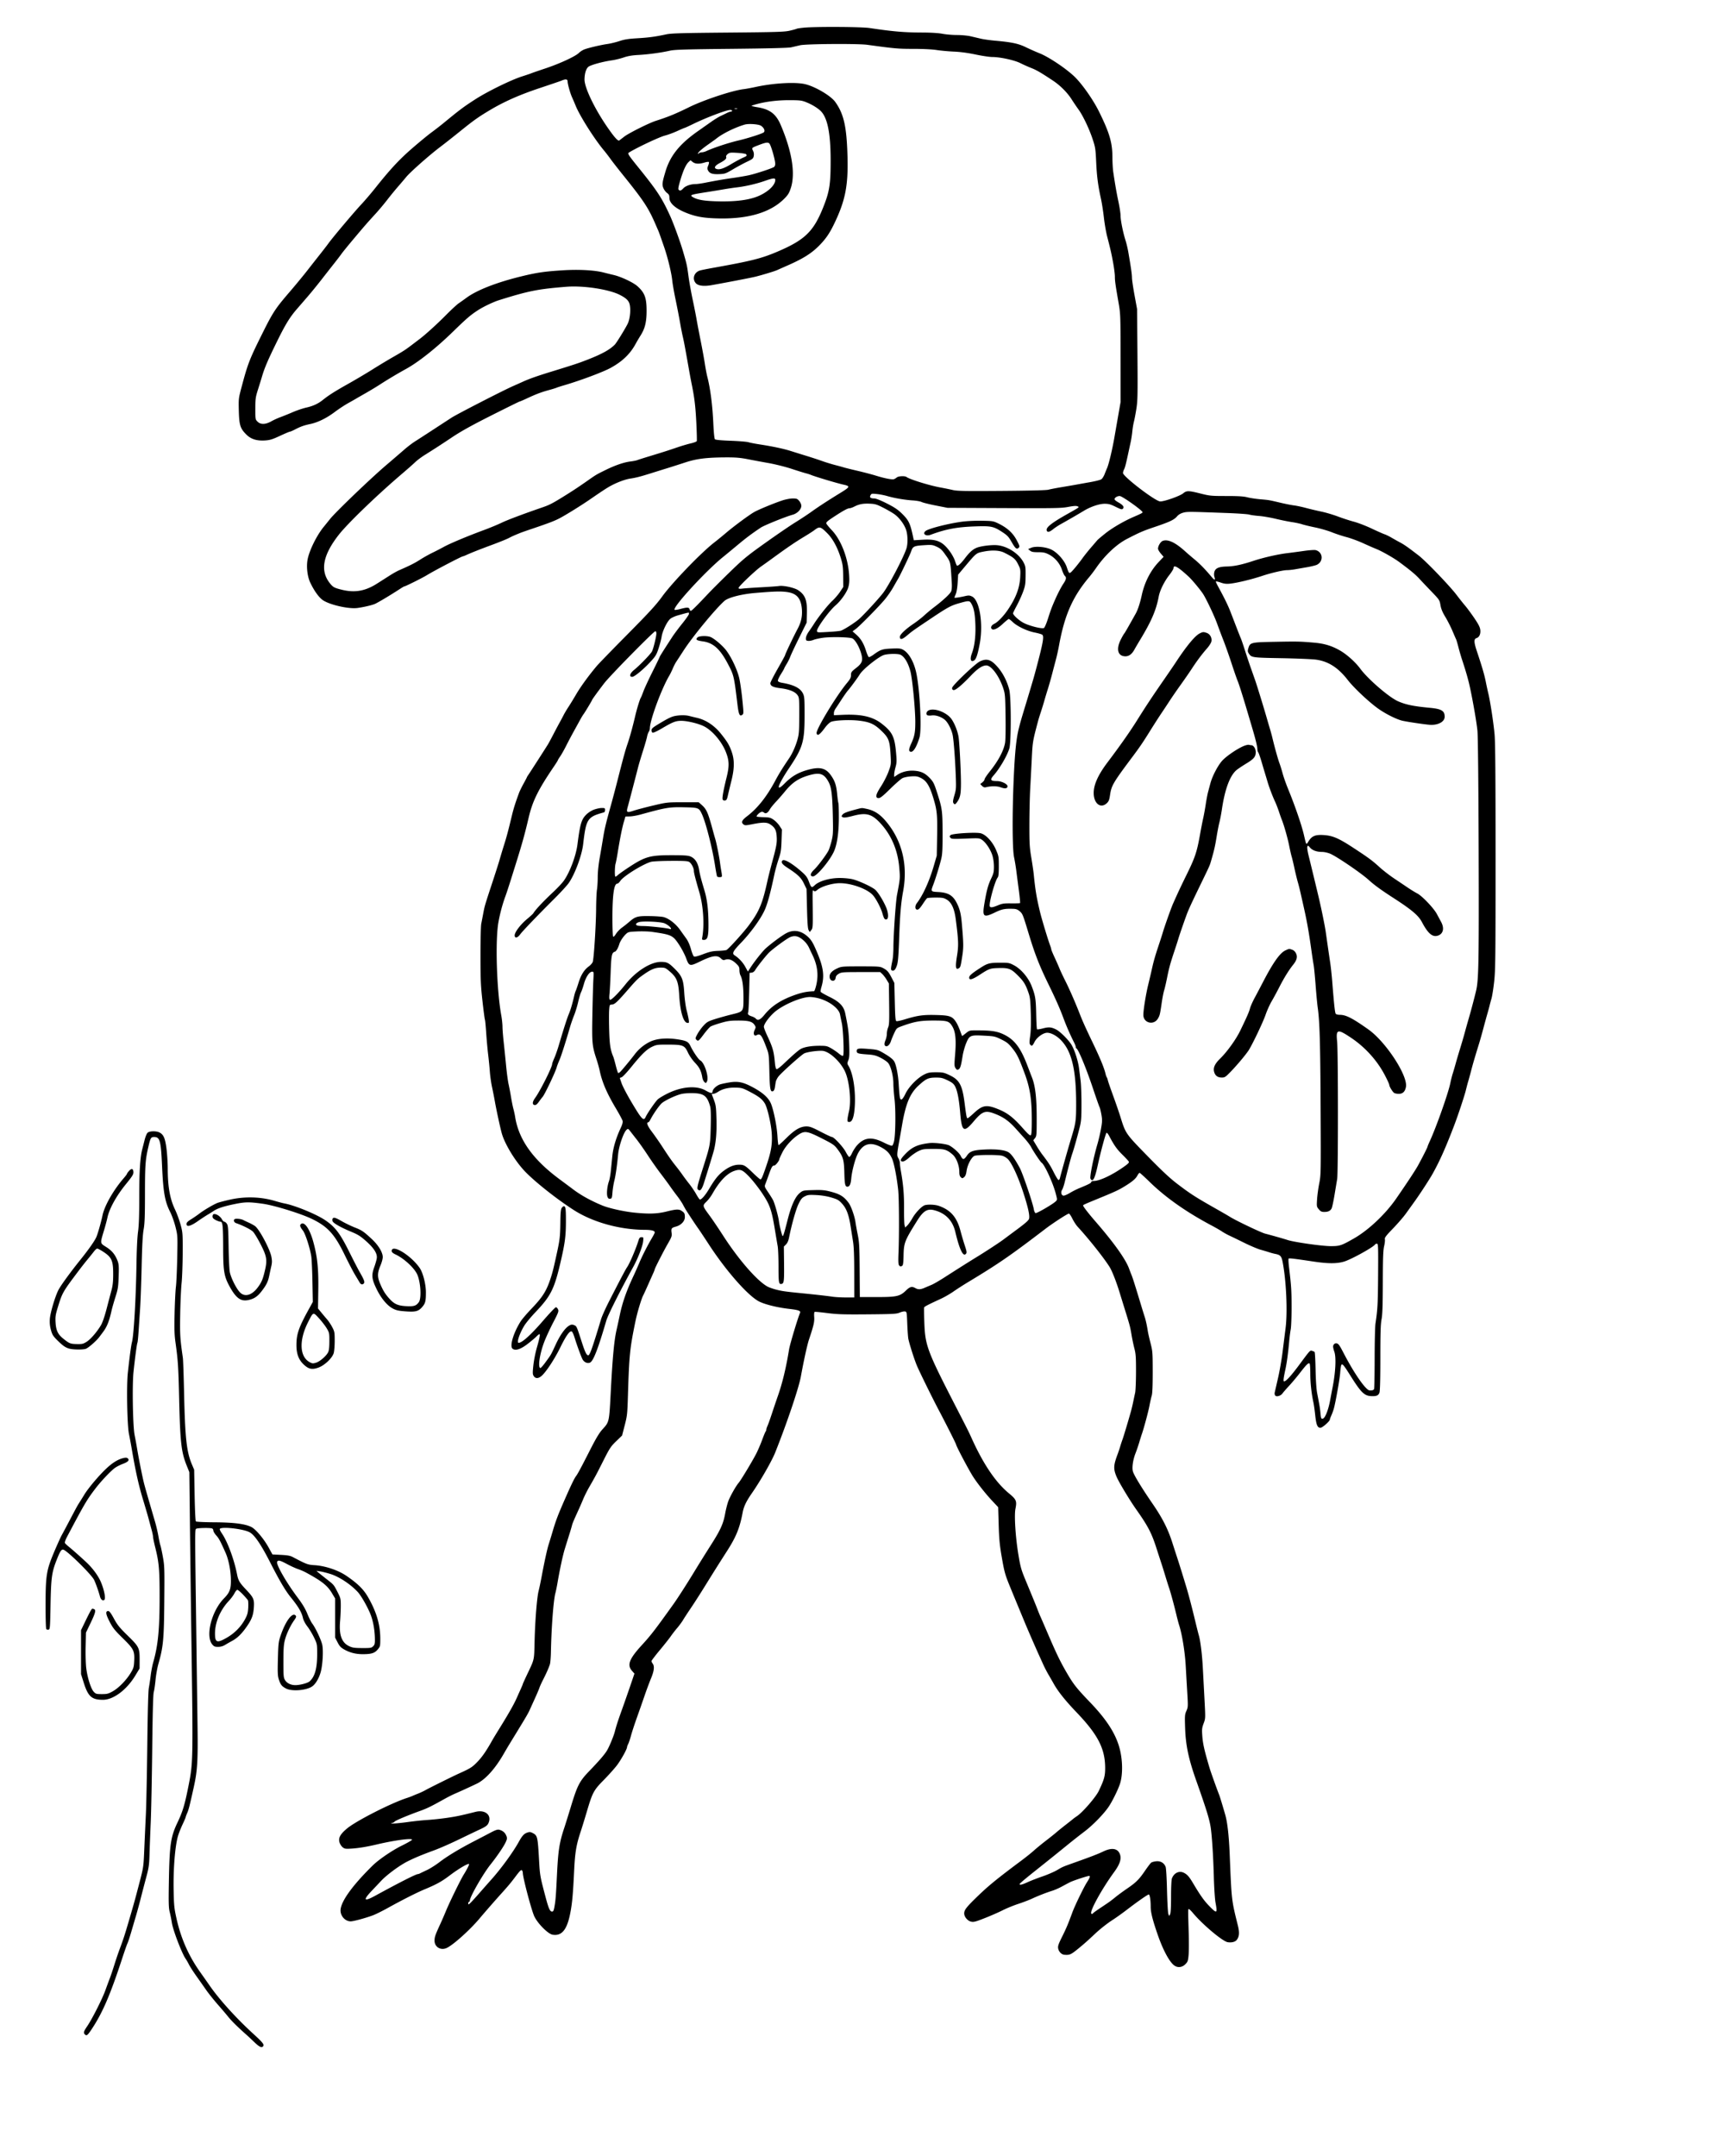 <svg width="2117" height="2647" xmlns="http://www.w3.org/2000/svg"><path d="M986.863 34.011c-4.2.402-8.058.991-8.573 1.31-.515.318-4.279 1.365-8.363 2.326-6.538 1.539-15.627 1.82-75.927 2.355-57.476.51-69.707.866-76 2.214-13.496 2.892-21.291 3.941-35.5 4.781-10.798.638-15.79 1.422-21.824 3.429-4.303 1.431-10.836 3.029-14.516 3.551-7.874 1.117-22.321 4.463-28.151 6.52-2.26.797-5.454 2.794-7.098 4.438-4.276 4.276-23.403 13.13-41.159 19.053-8.388 2.798-16.152 5.477-17.252 5.954-1.1.476-6.43 2.284-11.844 4.017-13.147 4.208-42.057 18.373-56.656 27.758-14.533 9.343-19.024 12.695-38.9 29.028-4.18 3.435-10.975 8.71-15.1 11.723s-14.674 11.678-23.441 19.255c-16.053 13.873-27.442 26.114-45.85 49.277-5.026 6.325-12.723 15.325-17.103 20-8.655 9.237-35.265 40.795-40.106 47.564-1.65 2.307-6.375 8.445-10.5 13.641a3316.235 3316.235 0 00-16 20.363c-4.675 6.005-14.5 17.896-21.834 26.425-17.032 19.808-20.131 24.553-33.206 50.838-15.833 31.826-17.71 36.704-25.652 66.669-3.34 12.601-3.434 13.461-3.048 28 .462 17.45 1.763 21.576 9.121 28.934 5.744 5.743 12.859 8.006 23.109 7.348 5.955-.382 9.006-1.321 18.257-5.62 6.11-2.839 11.606-5.162 12.214-5.162.608 0 3.453-1.218 6.322-2.708 6.961-3.613 10.928-5.026 18.874-6.724 9.343-1.995 19.888-7.192 29.976-14.772 4.748-3.568 12.173-8.457 16.5-10.865 4.327-2.409 8.618-4.841 9.535-5.405.918-.564 2.943-1.747 4.5-2.628 11.838-6.698 18.927-10.924 25.832-15.398 8.569-5.552 21.271-13.116 31-18.461 15.422-8.472 37.068-25.656 58-46.045 16.579-16.149 21.194-20.107 30.5-26.162 6.46-4.203 18.848-10.115 25.679-12.255 36.592-11.463 47.531-13.64 82.821-16.482 20.78-1.673 52.072 3.062 65.528 9.916 7.712 3.928 10.869 6.894 12.08 11.351 1.725 6.347.569 18.267-2.344 24.165-3.055 6.186-13.689 23.432-15.742 25.528-6.154 6.287-15.765 11.6-33.522 18.533-11.098 4.334-16.129 6-44 14.576-18.376 5.654-27.181 8.768-35.796 12.662A1341.334 1341.334 0 01630 474.039c-11.921 5.221-68.905 34.484-75.5 38.772-3.85 2.503-14.287 9.306-23.192 15.12-8.906 5.813-18.806 12.221-22 14.241-3.195 2.02-8.958 6.426-12.808 9.793-3.85 3.366-13.968 12.064-22.484 19.328-18.69 15.942-61.569 57.043-68.516 65.675a3800.2 3800.2 0 01-8.214 10.174c-8.26 10.18-16.989 27.713-19.405 38.977-1.914 8.924-.589 21.378 3.107 29.2 4.67 9.885 10.36 17.874 15.203 21.349 8.114 5.821 31.714 11.253 42.644 9.815 7.481-.984 17.456-3.289 21.445-4.955 3.526-1.474 19.419-10.962 30.389-18.144 2.844-1.861 5.432-3.384 5.752-3.384 1.362 0 21.968-10.26 27.905-13.894 9.251-5.662 42.671-23.106 44.268-23.106.332 0 2.022-.647 3.755-1.438 6.502-2.966 16.578-6.953 31.92-12.631 8.702-3.221 17.939-6.964 20.526-8.319 4.29-2.247 6.214-3.105 14.368-6.411 1.465-.593 7.99-2.876 14.5-5.072 20.674-6.975 27.961-9.794 34.482-13.338 8.507-4.624 25.51-15.208 35.904-22.349 18.04-12.393 22.656-15.358 28.451-18.268 7.538-3.785 16.09-6.787 21.683-7.612 6.458-.952 12.191-2.412 23.817-6.063a5448.271 5448.271 0 0121-6.54c5.775-1.783 15.9-5.017 22.5-7.188 13.905-4.573 26.21-6.1 50-6.205 11.708-.052 17.524.429 26.5 2.19 6.325 1.241 18.025 3.417 26 4.836 7.975 1.419 20.575 4.579 28 7.022 7.425 2.443 15.3 4.898 17.5 5.455 2.2.558 4.9 1.413 6 1.9 4.477 1.983 32.142 10.281 40.2 12.059 8.572 1.892 8.269 2.766-3.462 9.972-16.143 9.917-26.901 16.926-36.091 23.513-4.594 3.293-13.369 9.074-19.5 12.846-6.131 3.773-22.605 15.023-36.609 25-22.843 16.275-27.365 19.992-43.975 36.141-10.183 9.9-21.9 21.593-26.039 25.984C855.483 743.914 849.335 750 848.289 750c-.581 0-1.291-.9-1.579-2-.647-2.473-2.882-2.533-11.262-.3-3.51.935-6.696 1.385-7.081 1-2.847-2.847 37.812-47.205 59.133-64.512 3.85-3.125 12.175-9.992 18.5-15.261 10.483-8.731 16.952-13.576 28.189-21.111 4.188-2.808 30.862-13.596 39.075-15.803 5.759-1.548 10.736-6.634 10.736-10.971 0-1.649-1.111-4.209-2.589-5.965-2.3-2.734-3.189-3.077-7.969-3.077-2.985 0-8.622 1.067-12.661 2.396-10.207 3.36-29.42 11.295-34.781 14.365-6.189 3.544-24.895 17.375-34.136 25.239-4.202 3.575-10.952 9.08-15.001 12.233-16.147 12.573-51.073 48.782-63.437 65.767-8.083 11.104-15.821 19.508-46.504 50.5-16.335 16.5-31.662 32.315-34.061 35.144-9.642 11.373-19.838 25.383-25.366 34.856-3.21 5.5-7.476 12.475-9.48 15.5-2.004 3.025-4.678 7.525-5.941 10a386.372 386.372 0 01-5.068 9.5c-1.524 2.75-4.993 9.28-7.709 14.511-2.716 5.231-5.631 10.631-6.478 12-3.285 5.308-22.154 34.632-23.937 37.199-1.035 1.49-1.882 2.89-1.882 3.111 0 .221-1.835 3.727-4.077 7.791-2.243 4.063-4.743 9.188-5.557 11.388-4.591 12.411-6.683 19.072-8.948 28.5-4.425 18.419-6.254 25.262-9.485 35.5-1.736 5.5-4.016 13.067-5.067 16.815-1.052 3.749-4.831 15.674-8.398 26.5-10.153 30.812-10.27 31.202-11.971 40.185-.885 4.675-2.034 10.66-2.553 13.299-.519 2.64-.938 20.19-.931 39 .01 29.641.339 37.106 2.461 55.985 1.348 11.981 2.691 22.174 2.987 22.652.295.478 1 7.775 1.567 16.216.567 8.442 1.659 20.523 2.427 26.848.768 6.325 1.704 15.775 2.08 21 .376 5.225 1.558 13.55 2.626 18.5 1.069 4.95 2.58 12.6 3.359 17 2.193 12.399 7.222 35.442 8.973 41.116 3.914 12.682 15.37 31.623 26.614 44.002 11.338 12.482 39.359 34.851 61.393 49.008 23.344 15 56.403 24.215 87.316 24.34 8.209.034 12.184 1.074 12.184 3.188 0 .597-1.51 3.618-3.355 6.715-5.377 9.023-11.985 21.999-15.599 30.631-1.842 4.4-5.041 11.6-7.11 16-8.698 18.499-13.706 32.825-16.945 48.476a990.33 990.33 0 01-3.903 17.908c-2.88 12.503-4.869 33.506-6.981 73.711-2.128 40.524-1.772 38.883-10.548 48.595-3.696 4.09-7.863 11.049-14.822 24.754-10.425 20.528-15.321 29.681-17.147 32.056-2.29 2.978-5.892 10.381-13.761 28.279-8.708 19.807-11.249 26.488-15.296 40.221-1.459 4.95-3.542 11.781-4.63 15.18-2.034 6.357-5.356 21.499-8.957 40.82-1.127 6.05-2.693 13.475-3.478 16.5-2.097 8.078-4.314 35.285-5 61.373-.669 25.42.203 21.62-9.848 42.915-2.541 5.384-4.62 10.025-4.62 10.314 0 .29-1.058 2.86-2.352 5.712a1881.409 1881.409 0 00-5.233 11.686c-3.314 7.475-9.714 18.771-20.415 36.035-4.125 6.655-8.177 13.307-9.004 14.783-7.658 13.653-12.497 20.755-18.326 26.892-6.612 6.961-8.794 8.357-23.17 14.827-6.899 3.105-36.347 17.691-40.5 20.061-2.475 1.412-6.75 3.443-9.5 4.512-2.75 1.07-5.9 2.373-7 2.895-1.1.522-4.25 1.682-7 2.577-19.598 6.381-62.228 28.109-73.315 37.368-8.394 7.009-10.919 11.656-9.29 17.094.634 2.117 2.38 4.819 3.879 6.005 2.458 1.945 3.561 2.103 11.226 1.608 8.501-.548 18.777-2.253 31-5.144 21.424-5.066 43-7.948 43-5.744 0 .585-5.702 3.877-12.671 7.315-11.955 5.899-28.261 17.035-35.77 24.427-23.97 23.598-37.802 42.425-39.283 53.469-1.017 7.584 5.094 15.008 12.362 15.016 3.39.004 17.191-3.704 26.862-7.218 3.3-1.199 11.4-5.172 18-8.829 18.687-10.355 36.156-19.203 46-23.298 14.402-5.991 20.91-9.574 30.243-16.652 11.785-8.936 24.257-16.197 24.257-14.121 0 1.214-2.964 6.97-6.5 12.622-3.889 6.217-17.596 34.26-21.995 45-1.802 4.4-4.829 11.375-6.726 15.5-6.251 13.589-7.086 15.965-7.183 20.424-.175 8.051 7.581 12.769 15.098 9.185 8.111-3.868 28.282-21.989 40.105-36.029 6.833-8.114 18.776-21.8 26.25-30.08 9.238-10.235 12.304-13.902 18.138-21.702 4.911-6.564 6.793-8.418 7.661-7.55.634.634 1.151 2.075 1.149 3.202-.007 5.797 10.758 46.465 14.176 53.55 4.33 8.977 16.866 21.502 22.431 22.412 11.102 1.815 17.52-5.861 21.511-25.723 2.464-12.263 3.478-23.134 4.871-52.189 1.114-23.247 2.57-32.072 8-48.5 1.545-4.675 4.941-15.7 7.547-24.5 7.071-23.883 8.418-26.402 20.926-39.117 5.887-5.986 13.107-14.033 16.045-17.883 5.048-6.618 12.496-20.009 12.496-22.469 0-.622.651-2.388 1.446-3.926.795-1.538 2.333-6.128 3.419-10.2 1.085-4.073 4.308-13.93 7.163-21.905a2439.894 2439.894 0 009.465-27c2.352-6.875 5.903-16.412 7.891-21.193 3.852-9.26 4.512-15.039 2.084-18.248-.807-1.068-1.468-2.466-1.468-3.108 0-.641 4.64-6.743 10.312-13.559 5.671-6.815 11.727-14.471 13.458-17.011 1.73-2.541 5.216-7.041 7.745-10 2.53-2.96 5.811-7.423 7.292-9.919 1.481-2.495 5.742-9.02 9.469-14.5 3.726-5.479 11.237-17.162 16.689-25.962 12.103-19.532 18.462-29.638 27.331-43.431 11.66-18.131 16.017-28.78 19.645-48.006 1.428-7.567 4.357-13.668 11.53-24.016 10.469-15.102 24.204-39.069 28.393-49.547 14.247-35.633 29.006-79.307 31.559-93.394 3.533-19.488 7.821-38.993 9.998-45.481 5.737-17.095 6.81-21.752 6.381-27.687-.262-3.615-.017-6.008.637-6.232.583-.2 7.586.468 15.561 1.484 12.18 1.551 20.101 1.799 49.5 1.549 31.064-.265 35.47-.501 39.177-2.098 2.297-.99 5.222-1.651 6.5-1.47 2.282.323 2.333.592 2.912 15.329.324 8.25.928 16.575 1.343 18.5 1.572 7.287 7.514 25.791 10.598 33 3.537 8.268 19.346 40.383 26.828 54.5 8.125 15.33 21.142 41.151 21.142 41.938 0 1.791 15.331 30.861 20.805 39.451 5.26 8.254 15.506 21.209 23.593 29.834l7.293 7.777.636 21.545c.509 17.255 1.226 24.962 3.6 38.697 3.413 19.748 4.18 22.483 10.881 38.758a13965.026 13965.026 0 0018.199 44c3.817 9.172 13.157 30.594 17.103 39.224 1.2 2.627 3.457 7.608 5.014 11.07 1.558 3.462 4.479 9.087 6.492 12.5 2.012 3.413 4.78 8.231 6.151 10.706 5.31 9.589 14.311 20.873 28.392 35.593 26.143 27.33 34.907 44.462 34.931 68.288.01 9.742-1.241 14.185-7.914 28.119-3.579 7.473-19.563 25.959-26.53 30.683-2.28 1.546-4.371 3.05-4.646 3.342-.275.292-4.325 3.509-9 7.149s-9.954 7.903-11.732 9.472c-1.777 1.57-7.607 6.229-12.954 10.354-5.348 4.125-11.993 9.571-14.768 12.103-2.775 2.531-9.321 7.794-14.546 11.694-31.513 23.523-41.391 31.602-55.851 45.679-12.616 12.282-15.149 15.597-15.149 19.826 0 4.09 4.092 9.027 8.308 10.024 3.326.786 5.341.276 16.983-4.304 7.265-2.857 17.149-7.188 21.964-9.624 4.814-2.436 13.364-5.936 19-7.779 5.635-1.842 13.17-4.702 16.745-6.355 8.092-3.742 17.809-7.541 25-9.774 3.025-.94 8.425-3.309 12-5.265 3.575-1.957 8.134-4.367 10.13-5.357 4.402-2.181 22.541-8.07 23.6-7.661 1.207.467.383 2.578-3.179 8.146-3.848 6.015-14.768 28.589-17.728 36.647-5.315 14.466-7.356 19.31-12.511 29.688-4.635 9.331-5.452 11.754-4.92 14.591.758 4.035 4.127 7.465 7.608 7.743 6.463.516 8.046-.168 16.684-7.206 7.576-6.174 11.074-9.271 21.255-18.816 6.17-5.785 14.7-12.493 21.271-16.727 4.24-2.733 11.89-8.183 17-12.111 13.034-10.021 26.086-19.144 27.404-19.154 1.299-.009 2.386 6.826 2.386 15.005 0 6.92 2.27 16.028 8.47 33.987 6.471 18.741 14.148 33.195 20.133 37.903 4.23 3.327 9.852 2.842 13.893-1.199 2.97-2.97 3.367-4.068 4.029-11.127.404-4.307.444-17.562.091-29.454-.771-25.905-.771-26.063-.068-27.201.306-.495 2.711 1.682 5.345 4.839 11.767 14.102 36.108 34.586 42.531 35.791 4.344.815 8.939-.182 10.874-2.359 3.475-3.91 3.971-9.14 1.722-18.193-7.81-31.449-7.694-30.441-9.942-86-.954-23.557-2.775-40.156-5.43-49.5-2.962-10.424-6.815-23.076-7.613-25-2.139-5.157-10.184-27.638-11.639-32.524-6.443-21.638-8.331-29.938-9.026-39.668-.581-8.124-.39-9.908 1.644-15.345 2.297-6.144 2.299-6.183 1.092-28.807a80067.5 80067.5 0 01-2.11-39.78c-.858-16.295-2.991-33.366-4.982-39.876-.505-1.65-2.537-9.75-4.516-18-3.596-14.993-7.506-30.02-10.017-38.5-3.17-10.707-8.879-29.151-11.452-37a4030.794 4030.794 0 01-6.476-20c-5.428-16.922-12.115-30.089-24.244-47.741-13.42-19.528-22.898-35.11-24.178-39.748-1.282-4.642.116-14.259 3.22-22.153 1.329-3.378 3.402-9.453 4.607-13.5 1.205-4.047 2.592-8.483 3.082-9.858 2.46-6.906 8.003-27.494 9.423-35 .884-4.675 2.154-10.3 2.822-12.5.817-2.688 1.209-12.201 1.197-29-.017-23.808-.145-25.501-2.698-35.5-1.475-5.775-2.956-12.3-3.293-14.5-1.075-7.032-2.58-13.886-3.952-18-.734-2.2-2.961-9.4-4.949-16-6.236-20.705-9.779-31.895-11.08-35-.691-1.65-2.081-5.25-3.088-8-4.23-11.55-18.539-31.622-40.988-57.5-9.027-10.406-15.434-18.69-15.434-19.958 0-.69 1.994-1.605 16.25-7.453 22.466-9.215 26.728-11.161 33.744-15.402 10.125-6.122 14.415-9.675 16.615-13.759 1.015-1.885 2.263-3.428 2.772-3.428.509 0 5.92 4.879 12.023 10.842 19.91 19.454 45.276 37.309 76.596 53.914 4.675 2.479 10.3 5.72 12.5 7.204 2.2 1.484 6.25 3.741 9 5.015 2.75 1.274 11.075 5.313 18.5 8.976 7.425 3.663 16.425 7.467 20 8.454 3.575.988 8.3 2.391 10.5 3.119 2.2.728 5.575 1.627 7.5 1.998 6.124 1.18 7.6 2.77 8.951 9.637 4.558 23.163 6.275 61.647 3.652 81.841a5421.646 5421.646 0 00-3.648 28.948c-1.113 9.046-3.63 23.446-5.593 32-1.962 8.554-3.8 16.567-4.083 17.808-.283 1.24.012 2.89.655 3.665 1.598 1.925 6.817.381 8.928-2.64.876-1.254 4.537-5.458 8.134-9.34 3.597-3.883 9.641-11.083 13.432-16 7.946-10.309 10.672-12.88 11.791-11.122.412.65.757 6.395.766 12.768.014 10.807 1.507 24.351 3.848 34.913.549 2.475 1.528 9.45 2.176 15.5 1.287 12.017 2.733 15.5 6.435 15.5 2.37 0 11.556-8.056 11.556-10.134 0-.537.854-2.864 1.897-5.171 1.044-2.307 2.387-5.995 2.986-8.195 2.332-8.571 7.258-36.413 7.816-44.172.323-4.495.956-8.77 1.408-9.5 1.194-1.931 2.919.084 10.735 12.533 13.584 21.638 17.468 25.448 26.271 25.776 6.263.232 8.569-.785 9.803-4.327.708-2.03 1.084-16.852 1.084-42.709 0-30.696.331-41.329 1.471-47.285 1.119-5.851 1.493-16.7 1.566-45.473.075-29.752.414-39.162 1.592-44.245.824-3.551 1.247-7.455.941-8.676-.452-1.799 1.43-4.278 9.924-13.071 5.765-5.968 12.85-14.14 15.744-18.159 2.894-4.02 7.75-10.77 10.791-15 6.749-9.388 18.478-27.412 22.25-34.192 8.769-15.761 15.927-31.835 26.496-59.5 4.624-12.104 12.568-36.055 14.261-43 1.073-4.4 2.384-9.35 2.913-11 .53-1.65 2.072-7.275 3.429-12.5 2.308-8.892 4.548-16.552 9.796-33.5 1.193-3.85 3.605-12.4 5.362-19 1.756-6.6 3.982-14.7 4.946-18 .964-3.3 2.127-7.575 2.584-9.5.457-1.925 1.548-5.975 2.424-9 .876-3.025 2.362-12.475 3.302-21 1.527-13.858 1.708-30.012 1.708-152.5 0-99.017-.336-140.797-1.211-150.696-1.242-14.051-5.374-41.011-7.786-50.804-.745-3.025-2.109-9.325-3.031-14-1.668-8.455-4.498-18.138-11.05-37.804-3.622-10.872-3.693-14.658-.296-15.736 3.342-1.061 5.183-5.029 4.626-9.972-.384-3.401-2.135-6.875-7.317-14.511-3.746-5.521-8.817-12.387-11.268-15.257-2.451-2.871-7.182-8.82-10.514-13.22-8.464-11.178-37.676-41.568-46.479-48.353-13.382-10.315-17.625-13.293-23.174-16.261a361.535 361.535 0 01-10.5-5.882c-2.75-1.617-6.575-3.469-8.5-4.117-1.925-.647-9.058-3.812-15.852-7.032-6.793-3.221-16.571-6.979-21.729-8.351-5.157-1.372-13.999-4.25-19.648-6.394-5.649-2.144-14.771-4.838-20.271-5.987-5.5-1.148-14.05-3.172-19-4.498-4.95-1.325-11.475-2.709-14.5-3.076-3.025-.367-10.225-1.781-16-3.143-15.08-3.556-14.31-3.423-25.371-4.399-5.571-.491-12.811-1.594-16.089-2.45-4.42-1.155-11.048-1.557-25.643-1.557-18.563 0-20.359-.171-31.54-2.997-14.653-3.704-17.31-3.754-21.295-.402-4.16 3.5-24.575 10.629-28.701 10.023-6.785-.999-45.361-30.636-45.361-34.851 0-1.03.612-3.087 1.361-4.573 1.244-2.468 2.235-6.373 5.637-22.2.651-3.025 1.77-8.2 2.487-11.5.717-3.3 1.61-9.15 1.984-13 .375-3.85 1.272-9.25 1.994-12 .723-2.75 2.081-9.95 3.02-16 1.501-9.679 1.652-17.665 1.256-66.5l-.449-55.5-3.125-17c-1.72-9.35-3.138-19.025-3.153-21.5-.024-4.203-1.149-12.075-4.498-31.5-.758-4.4-2.314-10.925-3.457-14.5-3.032-9.487-6.057-24.58-6.057-30.223 0-2.697-1.163-10.388-2.584-17.091-2.397-11.308-3.979-20.366-6.409-36.686-.532-3.575-.983-11.675-1.002-18-.054-17.949-3.554-29.853-16.465-56-7.337-14.858-21.228-34.551-30.578-43.348-10.728-10.094-31.332-23.794-42.434-28.213-4.415-1.758-11.906-5.078-16.645-7.379-9.373-4.549-17.328-6.246-37.883-8.083-6.325-.565-14.2-1.668-17.5-2.45-3.3-.782-9.017-2.121-12.706-2.975-3.688-.853-11.185-1.552-16.662-1.552-5.476 0-13.483-.675-17.794-1.5-5.019-.96-14.132-1.517-25.338-1.548-21.752-.061-35.899-1.279-64.044-5.516-10.27-1.545-66.317-1.84-81.093-.425M1065 55.012c34.061 4.657 37.817 4.988 56.551 4.988 11.925 0 23.051.555 28.71 1.432 5.081.787 14.639 1.66 21.239 1.94 7.788.33 17.09 1.582 26.5 3.564 7.975 1.681 17.159 3.058 20.408 3.06 9.665.007 27.246 3.834 34.574 7.526 3.585 1.806 9.668 4.524 13.518 6.041 6.424 2.53 11.83 5.681 26.642 15.529 8.697 5.782 17.336 14.414 22.525 22.506 2.658 4.145 6.533 9.869 8.611 12.719 5.406 7.418 13.058 23.404 17.319 36.183 3.436 10.307 3.717 12.102 4.461 28.5.793 17.479 2.239 28.532 5.956 45.5 1.084 4.95 2.665 15.134 3.514 22.631.849 7.498 2.633 17.848 3.964 23 4.325 16.742 5.334 21.193 7.453 32.869 1.148 6.325 2.089 13.75 2.091 16.5.005 5.501.628 9.972 4.391 31.5 2.498 14.289 2.536 15.287 2.581 68.5l.047 54-3.064 17.5c-1.684 9.625-3.767 21.55-4.627 26.5-2.521 14.502-6.779 32.342-8.831 37-.727 1.65-2.156 5.153-3.177 7.785-1.021 2.632-2.829 5.429-4.018 6.216-1.189.786-7.264 2.33-13.5 3.431a2675.075 2675.075 0 00-16.838 3.022c-3.025.562-11.125 1.954-18 3.095-6.875 1.141-14.3 2.572-16.5 3.18-2.601.72-22.708 1.247-57.5 1.508-45.273.34-54.5.168-60-1.113-3.575-.833-10.55-2.252-15.5-3.153-13.257-2.413-37.571-9.952-41.303-12.807-2.01-1.537-9.943-1.193-11.934.517-.97.833-2.534 1.788-3.477 2.122-2.303.815-11.333-.935-22.286-4.32-4.95-1.53-15.075-4.194-22.5-5.921-7.425-1.726-14.893-3.576-16.596-4.109-1.702-.534-6.652-1.891-11-3.016-4.347-1.124-11.504-3.33-15.904-4.901-4.4-1.572-12.725-4.306-18.5-6.078a2494.882 2494.882 0 01-19.584-6.105c-9.284-2.948-22.514-5.751-39.416-8.352-5.225-.804-11.075-1.958-13-2.564-1.925-.606-11.69-1.403-21.7-1.77-11.652-.427-18.619-1.085-19.363-1.83-.73-.73-1.477-7.983-2.008-19.5-1.049-22.729-3.656-42.872-7.444-57.52-.737-2.85-2.088-10.05-3.002-16-.914-5.949-3.244-18.692-5.178-28.317-1.933-9.625-4.145-21.227-4.915-25.781-.77-4.555-2.95-15.58-4.845-24.5-1.896-8.921-4.171-21.619-5.056-28.219-1.864-13.899-2.106-15.002-6.802-31.051-3.433-11.732-11.69-34.378-15.842-43.449-10.248-22.388-15.703-30.673-39.931-60.642-11.158-13.803-12.469-15.894-10.667-17.018 9.758-6.089 37.208-19.039 44.253-20.877 3.85-1.005 10.739-3.545 15.309-5.645 4.57-2.1 8.589-3.818 8.93-3.818.342 0 5.153-2.203 10.691-4.897C867.737 144.174 892.027 135 896.715 135c1.257 0 2.285.45 2.285 1s-.661 1-1.469 1-3.171.842-5.25 1.87a576.104 576.104 0 01-7.781 3.76c-2.2 1.04-7.15 4.102-11 6.805-3.85 2.704-11.442 8.046-16.87 11.871-22.224 15.663-33.671 29.945-39.429 49.194-3.997 13.365-4.352 16.082-2.653 20.327.85 2.127 2.875 4.849 4.499 6.05 2.418 1.788 2.953 2.91 2.953 6.201 0 5.976 6.687 12.282 18.304 17.261 13.092 5.611 23.307 7.49 42.696 7.852 36.296.679 63.268-7.459 79.925-24.116 4.77-4.77 6.105-6.925 8.14-13.14 5.811-17.743 1.55-44.666-12.206-77.119-5.902-13.924-13.359-19.65-28.859-22.161-4.675-.757-7.825-1.612-7-1.901 12.311-4.302 28.832-6.751 45.56-6.753 13.404-.001 15.714.255 21 2.328 6.81 2.669 13.668 6.735 17.782 10.542 8.642 7.997 12.612 27.091 12.64 60.807.025 29.041-1.334 38.037-8.505 56.322-12.199 31.103-22.704 41.435-56.977 56.037-19.532 8.321-31.905 11.425-79.5 19.941-6.325 1.132-13.163 2.511-15.196 3.064-7.306 1.988-10.173 10.092-5.495 15.531 2.877 3.345 9.861 4.247 19.557 2.527 19.271-3.42 49.318-9.225 54.134-10.459 9.692-2.484 23.408-6.675 26.5-8.098 1.65-.76 7.173-3.213 12.273-5.452 20.356-8.938 30.674-15.574 40.766-26.22 7.289-7.69 11.736-14.425 17.412-26.371 13.14-27.657 16.675-45.844 15.744-81-.981-36.992-4.451-52.51-15.062-67.344-5.287-7.392-23.677-18.37-36.265-21.648-11.918-3.105-39.168-1.632-61.868 3.344-4.95 1.085-11.475 2.271-14.5 2.636-13.724 1.656-48.53 13.158-66.5 21.975-17.405 8.54-25.399 11.82-41.373 16.973-8.343 2.692-33.076 15.07-38.524 19.28a791.115 791.115 0 01-6.131 4.704c-1.51 1.125-5.607-3.32-13.651-14.809-16.326-23.32-29.238-50.064-29.068-60.205.118-6.99 1.789-12.627 4.497-15.171 2.46-2.311 17.411-6.489 29.25-8.174 3.85-.548 10.308-2.124 14.352-3.503 5.229-1.784 10.426-2.67 18-3.069 11.814-.622 27.957-2.807 38.648-5.232 5.836-1.323 18.386-1.704 75.5-2.291 45.432-.467 70.184-1.09 73.5-1.85 2.75-.63 7.7-1.776 11-2.547 7.368-1.721 70.85-2.15 82.5-.557m-368 45.014c0 3.148 3.124 14.277 5.467 19.474 1.239 2.75 3.26 7.475 4.49 10.5 5.054 12.431 22.844 40.534 34.499 54.5 2.295 2.75 5.934 7.475 8.085 10.5 2.152 3.025 9.323 12.222 15.936 20.438 25.34 31.483 30.886 39.962 39.942 61.062.944 2.2 2.124 4.9 2.622 6 .974 2.152 2.162 5.461 7.54 21 4.394 12.696 9.052 31.949 9.92 41 .369 3.85 2.221 14.425 4.115 23.5 1.895 9.075 4.342 21.675 5.438 28 1.096 6.325 2.639 14.2 3.428 17.5 1.347 5.636 2.825 13.531 7.487 40 1.066 6.05 2.63 14.375 3.475 18.5 3.33 16.241 4.649 27.346 5.631 47.4.563 11.496.807 21.465.542 22.155-.264.689-3.557 1.953-7.318 2.809-3.76.855-11.328 3.091-16.818 4.969-11.019 3.77-17.15 5.724-34.981 11.147-6.6 2.007-12.944 4.03-14.097 4.494-1.154.464-4.754 1.171-8 1.57-8.229 1.013-18.846 4.636-30.755 10.495-11.649 5.731-11.268 5.505-22.643 13.461-11.751 8.22-17.745 12.166-30.005 19.752-12.479 7.722-16.522 9.792-24.5 12.54-24.193 8.333-43.572 15.626-50.662 19.065-4.586 2.225-14.413 6.288-21.838 9.03-20.043 7.4-41.642 16.455-49 20.54-3.575 1.985-9.875 5.235-14 7.223-4.125 1.988-10.875 5.776-15 8.418-6.771 4.336-12.301 7.127-26 13.119-2.475 1.083-7.65 3.99-11.5 6.461a3382.442 3382.442 0 01-15.781 10.045c-14.314 9.051-27.121 11.272-42.797 7.422-9.511-2.335-10.976-3.133-14.932-8.127-12.136-15.323-8.583-34.386 11.085-59.488 10.575-13.496 44.889-46.701 74.923-72.5 12.386-10.64 14.542-12.538 19.002-16.724 2.475-2.324 7.573-6.149 11.329-8.5 12.884-8.067 19.196-12.158 34.171-22.141 10.781-7.187 24.389-14.73 48.383-26.818 18.36-9.249 33.728-16.817 34.15-16.817.423 0 4.607-1.79 9.298-3.978 11.051-5.153 17.444-7.57 26.669-10.081 4.125-1.123 8.4-2.438 9.5-2.921 1.1-.483 5.375-1.86 9.5-3.059 18.946-5.508 47.253-16.074 56.5-21.091 14.618-7.93 24.361-17.273 31.135-29.855 1.337-2.483 3.997-6.99 5.911-10.015 5.509-8.705 7.457-16.717 7.439-30.608-.02-15.765-2.328-21.952-11.169-29.94-5.121-4.626-19.969-11.64-29.316-13.848a819.284 819.284 0 01-12.5-3.064c-11.247-2.887-30.343-3.901-50.059-2.659-22.255 1.402-31.919 2.82-50.941 7.477-30.472 7.459-54.531 16.882-67.39 26.392-2.81 2.079-6.965 5.032-9.233 6.563-2.268 1.531-9.468 8.191-16 14.801-10.642 10.767-25.368 24.111-32.486 29.434-1.435 1.074-5.26 3.973-8.5 6.443-8.646 6.591-10.697 7.919-23.891 15.474-6.6 3.779-17.91 10.599-25.134 15.155-7.224 4.557-20.499 12.421-29.5 17.476-16.657 9.355-24.213 14.147-31.366 19.893-5.853 4.702-12.032 7.554-20.5 9.465-4.125.931-11.55 3.444-16.5 5.585-4.95 2.142-11.7 4.876-15 6.078-3.3 1.201-8.419 3.541-11.376 5.2-7.169 4.022-13.127 4.136-16.935.323-2.65-2.654-2.689-2.885-2.668-15.916.019-12.186.282-14.048 3.351-23.724 1.832-5.775 3.99-12.75 4.796-15.5 3.159-10.783 7.162-20.15 18.377-43 10.281-20.948 15.792-29.973 24.327-39.839l13.128-15.174c4.4-5.085 12.152-14.587 17.226-21.116a3223.49 3223.49 0 0115.5-19.781c3.451-4.351 7.57-9.74 9.154-11.976 1.584-2.236 8.768-11.051 15.966-19.59 13.588-16.12 14.858-17.574 26.285-30.083 3.798-4.158 10.015-11.583 13.816-16.5 3.802-4.918 9.657-12.091 13.012-15.941 3.355-3.85 8.025-9.343 10.377-12.206 5.045-6.142 28.472-26.848 41.628-36.794 5.093-3.85 16.09-12.508 24.438-19.24 16.524-13.325 22.014-17.244 35.629-25.43 18.088-10.875 37.043-19.302 62.469-27.773 13.475-4.489 25.4-8.556 26.5-9.036 5.088-2.225 7.5-1.901 7.5 1.005m208.269 33.63c-.677.274-2.027.291-3 .037-.973-.254-.419-.478 1.231-.498 1.65-.02 2.446.187 1.769.461m29.217 20.743c3.663 2.4 5.304 6.249 3.441 8.069-1.578 1.542-19.233 7.23-30.927 9.965-12.384 2.896-31.076 9.066-39.651 13.089-1.733.813-4.231 1.478-5.55 1.478-1.32 0-2.939.54-3.599 1.2-.66.66-1.2.865-1.2.456 0-1.517 4.737-5.726 13-11.552 4.675-3.296 8.95-6.362 9.5-6.815 7.454-6.133 22.893-13.774 35-17.322 4.777-1.4 17.001-.524 19.986 1.432m10.397 21.96c2.012 2.424 7.016 19.927 7.081 24.769.02 1.445-.59 3.147-1.355 3.782-2.047 1.699-22.937 8.56-31.609 10.382-4.125.867-12.675 2.31-19 3.207-11.386 1.614-18.982 2.921-34.523 5.942-4.412.857-9.501 1.559-11.307 1.559-5.858 0-12.149 2.157-14.953 5.128-2.919 3.093-4.205 3.484-5.896 1.793-.773-.773-.158-4.147 2.163-11.866 3.655-12.162 6.792-19.027 10.127-22.159l2.271-2.134 2.694 2.119c3.173 2.496 7.905 2.71 14.649.663 2.676-.811 4.967-1.043 5.282-.533.306.496-.088 2.443-.875 4.328-1.128 2.699-1.184 3.927-.263 5.775 1.898 3.806 5.363 4.991 13.669 4.674 7.138-.273 8.039-.585 17-5.889 5.204-3.081 12.931-7.251 17.17-9.268 6.979-3.319 7.769-3.99 8.351-7.093.418-2.226.11-4.495-.877-6.474-1.803-3.614-1.844-3.576 7.786-7.238 8.052-3.062 10.82-3.389 12.415-1.467m-28.648 13.043c1.233 1.844.939 2.147-4.308 4.438-2.79 1.219-9.067 4.624-13.95 7.567-8.929 5.383-14.4 7.228-18.021 6.079-3.74-1.187-2.198-4.079 3.912-7.335 6.635-3.537 8.61-5.463 7.789-7.601-.334-.871.48-2.299 1.982-3.48 2.293-1.805 3.509-1.943 12.204-1.385 5.311.34 9.988 1.113 10.392 1.717M952 220.885c0 5.68-6.918 12.971-17.36 18.299-11.348 5.789-27.755 8.398-50.64 8.051-18.29-.278-27.446-1.711-33.173-5.194-4.233-2.574-2.918-3.056 16.673-6.113 6.6-1.029 16.05-2.578 21-3.44 4.95-.863 12.375-1.965 16.5-2.45 10.508-1.235 24.009-4.362 34-7.876 10.273-3.614 13-3.881 13-1.277m137.5 388.158c8.355 2.491 21.486 4.747 31.237 5.368 4.531.288 9.484 1.169 11.007 1.957 1.524.788 9.292 2.715 17.263 4.282l14.493 2.85 69.5.317c62.861.286 70.377.149 78.681-1.434 6.546-1.248 9.824-1.463 11.418-.752 2.553 1.139 3.086.732-12.409 9.467-19.851 11.19-26.736 16.733-25.331 20.394.91 2.373 3.459 1.785 7.973-1.837 2.292-1.839 6.643-4.702 9.668-6.362 6.618-3.632 21.775-12.396 28-16.191 8.161-4.974 18.94-8.604 25.5-8.586 4.901.013 7.369.698 13.475 3.74 6.168 3.072 7.704 3.494 8.787 2.411 2.085-2.085.387-4.566-5.338-7.797-3.634-2.051-5.135-3.46-4.75-4.462.715-1.864 3.583-3.408 6.329-3.408 2.957 0 27.997 17.796 27.997 19.898 0 .862-1.715 1.76-11 5.766-12.091 5.216-26.459 13.626-35 20.486-4.675 3.755-8.969 7.395-9.541 8.089-.573.694-3.958 4.636-7.522 8.761-3.565 4.125-8.251 9.975-10.415 13-4.843 6.77-12.508 16.099-14.511 17.661-2.132 1.663-2.601 1.081-5.041-6.25-2.749-8.261-11.636-18.281-19.377-21.847-6.975-3.214-19.083-4.227-24.287-2.033l-3.806 1.605 2.361 1.932c1.874 1.534 3.931 1.932 9.985 1.932 6.31 0 8.551.468 12.989 2.714 7.433 3.761 13.512 10.815 16.149 18.738 1.171 3.518 2.778 6.936 3.572 7.595 2.185 1.813 1.754 4.393-1.552 9.291-2.827 4.19-6.814 11.806-10.291 19.662-4.049 9.149-5.608 13.29-8.786 23.339-1.885 5.961-4.129 11.219-4.987 11.683-2.578 1.396-18.764-2.757-25.571-6.561-5.784-3.232-12.369-9.357-12.369-11.505 0-.536 2.037-4.742 4.526-9.347 2.49-4.604 5.925-12.137 7.633-16.74 2.764-7.449 3.118-9.633 3.223-19.869.109-10.632-.082-11.879-2.532-16.52-5.634-10.67-19.484-19.775-32.028-21.054-6.907-.704-20.341.95-25.661 3.16-4.739 1.968-8.79 5.626-14.317 12.927-5.046 6.665-8.808 9.972-9.93 8.728-.368-.408-1.41-3.029-2.317-5.826-.906-2.797-3.615-7.788-6.019-11.092-9.199-12.642-16.16-15.661-33.772-14.645l-10.694.617-.612-2.898c-3.805-18.004-5.381-21.367-13.987-29.847-4.906-4.834-9.092-7.647-18.461-12.401-7.296-3.703-13.395-6.155-15.334-6.164-4.756-.023-6.199-1.217-4.748-3.93 1.096-2.047 1.637-2.15 7.854-1.5 3.672.385 9.376 1.504 12.676 2.488m-5 14.264c4.95 2.523 11.141 6.11 13.758 7.971 6.209 4.414 12.391 12.798 14.531 19.707 1.994 6.434 2.108 16.81.247 22.515-3.656 11.21-21.529 45.245-28.619 54.5-5.153 6.725-21.657 24.742-28.726 31.358-4.644 4.345-18.2 13.15-23.036 14.961-1.014.38-6.414.97-12 1.312-16.998 1.039-17.072 1.036-17.442-.82-.66-3.315 14.963-24.894 22.958-31.709 6.356-5.419 13.702-15.856 15.491-22.012 1.222-4.203 1.469-7.851 1.02-15.068-1.301-20.892-9.832-43.026-21.207-55.022-3.389-3.575-6.445-7.291-6.79-8.257-.495-1.385 1.428-3.104 9.094-8.129 11.751-7.703 17.097-10.614 19.496-10.614.993 0 3.58-.906 5.749-2.012 5.953-3.037 10.707-3.935 18.976-3.586 6.609.279 8.569.862 16.5 4.905m422.5 6.564c12.925.481 25.075 1.342 27 1.913 1.925.571 7.325 1.328 12 1.682 4.675.355 13.9 1.933 20.5 3.509 6.6 1.576 15.6 3.399 20 4.05 4.4.652 9.948 1.843 12.329 2.647 2.382.804 9.582 2.541 16 3.861 6.419 1.32 15.721 4.013 20.671 5.984 4.95 1.971 13.126 4.663 18.17 5.984 5.043 1.32 14.17 4.685 20.281 7.477 6.111 2.791 13.293 5.936 15.96 6.987 6.637 2.616 21.42 10.994 28.089 15.919 13.862 10.236 19.894 15.247 24.939 20.718 2.992 3.244 9.789 10.412 15.105 15.93 9.44 9.797 9.692 10.182 10.803 16.49.818 4.646 2.499 8.707 5.987 14.469 2.667 4.405 6.567 12.059 8.667 17.009 2.099 4.95 4.155 9.675 4.568 10.5.413.825 1.668 5.1 2.79 9.5 1.121 4.4 3.153 11.375 4.515 15.5 4.814 14.586 7.671 24.61 9.69 34 3.821 17.767 8.089 42.469 9.157 53 .67 6.606 1.23 60.748 1.509 146 .432 132.096.015 158.37-2.725 171.5-1.207 5.781-6.39 25.531-9.448 36-1.446 4.95-3.355 11.7-4.242 15-1.977 7.359-3.403 12.241-7.158 24.5-1.601 5.225-3.71 12.425-4.688 16-.978 3.575-2.564 8.975-3.525 12-.96 3.025-2.278 8.2-2.929 11.5-2.439 12.377-17.371 54.583-25.57 72.277-1.345 2.903-2.446 5.603-2.447 6-.003.84-6.566 13.805-11.757 23.223-3.213 5.83-13.011 20.696-26.694 40.5-13.296 19.244-34.053 38.82-52.047 49.084-15.31 8.734-17.267 9.386-28.217 9.401-10.783.016-44.935-4.834-53.283-7.566-4.861-1.591-19.428-5.726-27.5-7.806-5.003-1.289-35.462-15.813-43-20.504-2.2-1.369-8.5-5.036-14-8.149-28.724-16.259-33.982-19.614-50.869-32.459-9-6.845-18.807-16.01-36.47-34.084-26.746-27.368-26.983-27.707-33.093-47.417-1.791-5.775-5.887-17.7-9.102-26.5-3.216-8.8-6.161-17.35-6.545-19-.383-1.65-1.023-3.45-1.421-4-.398-.55-1.032-2.35-1.408-4-1.646-7.215-6.61-19.243-16.001-38.77-7.962-16.557-12.318-26.202-15.235-33.73-5.464-14.105-12.834-31.016-18.009-41.323-2.988-5.952-6.269-12.927-7.289-15.5-1.021-2.572-3.701-8.641-5.957-13.486-2.255-4.845-4.121-9.345-4.145-10-.024-.655-.717-2.991-1.54-5.191-2.679-7.165-10.201-32.083-12.269-40.643-4.223-17.481-5.835-27.111-7.676-45.857-.351-3.575-1.724-13.025-3.052-21-2.142-12.861-2.409-17.496-2.361-41 .029-14.575.478-34.15.998-43.5.519-9.35 1.369-25.55 1.887-36 1.096-22.073 1.112-22.174 7.987-48 .439-1.65 1.911-6.375 3.271-10.5 1.36-4.125 3.295-10.425 4.299-14 1.005-3.575 2.901-9.875 4.213-14 1.313-4.125 3.678-12.45 5.257-18.5 1.579-6.05 3.766-14.375 4.86-18.5 1.094-4.125 2.723-11.55 3.622-16.5 6.769-37.304 16.721-59.855 37.07-84 2.318-2.75 5.993-7.587 8.168-10.748 10.944-15.909 25.268-29.427 38.31-36.151 15.708-8.1 19.716-9.826 34-14.647 18.406-6.212 23.845-8.792 27.371-12.983 1.669-1.984 4.367-3.619 7.38-4.473 4.95-1.404 6.864-1.39 54.249.373m-326 10.675c-17.316 2.384-40.892 8.46-44.524 11.474-4.092 3.396.452 6.74 6.228 4.583 18.582-6.938 32.245-9.522 54.493-10.305 19.782-.696 22.825-.075 33.387 6.82 6.389 4.171 7.889 5.757 11.626 12.291 4.67 8.167 6.315 9.502 8.718 7.078 1.431-1.445 1.21-2.277-2.456-9.266-4.633-8.832-11.667-15.244-22.472-20.487-6.236-3.026-7.068-3.164-20.5-3.394-8.123-.139-18.408.367-24.5 1.206m-164.856 14.438c6.617 6.617 12.549 17.664 16.503 30.734 2.255 7.456 2.671 10.757 2.755 21.859l.098 13.078-3.925 5.922c-2.159 3.258-6.363 8.173-9.343 10.923-5.491 5.068-17.172 19.735-22.703 28.508-1.666 2.641-4.542 6.912-6.392 9.491-1.932 2.695-3.421 6.031-3.5 7.845-.121 2.78.209 3.196 2.769 3.487 1.598.183 4.523-.349 6.5-1.18 1.977-.832 7.194-2.004 11.594-2.603 10.163-1.386 33.189-.853 36.317.84 3.352 1.814 7.947 9.565 10.353 17.463 2.9 9.522 1.849 12.76-6.16 18.979-5.474 4.252-6.01 5.007-6.01 8.469 0 3.087-.929 4.917-4.949 9.751-13.19 15.859-38.296 57.381-37.306 61.7.896 3.908 3.815 1.967 10.357-6.888 2.166-2.932 5.345-6.059 7.064-6.948 4.112-2.126 23.468-3.012 34.884-1.596 13.205 1.638 18.64 4.121 27.33 12.486 8.97 8.634 10.241 11.985 11.238 29.631.653 11.553.615 11.848-2.643 20.643-1.819 4.907-5.932 12.953-9.141 17.88-5.896 9.054-7.119 13.112-4.279 14.202 2.595.995 4.956-.717 16.287-11.812 5.983-5.859 12.404-11.444 14.268-12.411 1.903-.988 6.537-1.964 10.563-2.225 5.973-.387 7.934-.096 11.728 1.74 7.746 3.75 11.583 10.335 16.926 29.048 3.293 11.531 3.863 18.635 3.427 42.694l-.433 23.806-3.639 12.5c-5.529 18.994-13.297 36.095-20.844 45.885-2.227 2.889-2.398 6.963-.325 7.758 2.033.78 3.723-.775 8.136-7.486 2.045-3.111 4.199-5.988 4.785-6.392.586-.404 5.301-.741 10.478-.75 8.175-.013 9.956.304 13.552 2.411 5.925 3.472 9.467 11.126 11.143 24.074 3.412 26.376 3.616 32.258 1.56 44.988-2.137 13.23-1.681 17.393 1.706 15.58 2.479-1.327 2.665-1.912 4.672-14.684 1.753-11.152 1.693-15.985-.503-40.884-1.024-11.607-2.46-17.435-6.067-24.619-4.803-9.564-10.528-13.01-22.725-13.679-9.476-.52-9.475-.518-6.159-9.216 2.814-7.381 7.592-22.899 9.695-31.486 1.39-5.678 1.705-11.626 1.665-31.5-.055-27.289-.455-30.282-6.614-49.467-3.653-11.378-4.722-13.565-8.725-17.845-5.903-6.311-10.717-8.687-19.003-9.382-7.79-.653-15.69 1.242-21.437 5.142L1098 953.94v-2.985c0-1.642.761-5.723 1.691-9.068 1.477-5.311 1.551-7.627.589-18.235-1.735-19.115-4.59-24.901-17.191-34.845-11.339-8.946-25.165-12.143-48.24-11.154l-10.849.465v-2.599c0-1.43.854-3.819 1.898-5.309 1.044-1.491 4.377-6.535 7.407-11.21 3.029-4.675 6.51-9.625 7.735-11 3.058-3.432 12.106-15.735 14.709-20 4.004-6.56 23.718-22.248 30.092-23.947 5.823-1.551 17.333-1.592 20.159-.071 4.91 2.642 9.355 10.256 12.013 20.579 2.409 9.355 5.946 46.234 5.942 61.939-.004 12.789-.911 17.509-5.13 26.701-3.226 7.028-3.204 9.799.076 9.799 3.018 0 6.851-6.575 10.184-17.468 3.009-9.835.48-59.508-4.074-80.033-2.94-13.25-9.108-23.93-16.011-27.727-3.01-1.656-4.976-1.863-14.049-1.478-11.374.481-13.758 1.278-22.199 7.419-2.612 1.9-5.247 3.289-5.855 3.086-.609-.203-2.13-3.595-3.38-7.538-2.968-9.361-6.435-15.139-12.05-20.081l-4.564-4.017 3.799-2.8c5.133-3.784 29.112-28.185 36.225-36.863 3.156-3.85 7.638-10.375 9.962-14.5 2.323-4.125 4.906-8.625 5.739-10 2.726-4.499 15.089-30.412 16.282-34.129 1.906-5.936 3.471-6.703 15.226-7.463 9.955-.644 10.907-.535 16.089 1.837 4.418 2.023 6.398 3.781 10.008 8.888 7.335 10.375 6.832 8.297 8.499 35.151.308 4.962.036 8.861-.749 10.757-1.285 3.102-9.882 11.088-20.983 19.49-3.575 2.707-8.975 7.21-12 10.009-3.025 2.799-8.875 7.367-13 10.151-10.052 6.786-17 13.39-17 16.16 0 3.993 2.73 3.516 8.719-1.526 6.613-5.566 7.13-5.934 27.601-19.685 22.196-14.91 26.201-17.108 36.475-20.012 11.322-3.201 12.583-3.234 14.428-.378 3.522 5.455 4.967 12.351 5.499 26.25.552 14.417-.945 26.866-4.301 35.77-2.607 6.916-1.5 10.913 2.438 8.805 2.704-1.447 4.592-6.84 7.169-20.485 4.634-24.535-.095-53.793-9.414-58.237-2.981-1.422-4.192-1.48-8.786-.422-6.839 1.575-12.828 2.414-12.828 1.796 0-.265.753-2.225 1.674-4.355.98-2.266 1.926-8.021 2.282-13.872l.607-10 7.468-8.899c14.639-17.442 14.674-17.472 22.469-19.102 11.334-2.371 20.599-1.984 26.783 1.117 11.213 5.623 13.578 7.603 16.839 14.1 2.971 5.92 3.098 6.66 2.666 15.5-.66 13.519-5.118 25.466-14.961 40.096-5.477 8.141-12.484 15.441-16.814 17.518-3.551 1.704-4.999 4.584-3.206 6.377 2.023 2.023 7.384-.455 13.634-6.3 3.472-3.249 6.746-5.907 7.274-5.907.528 0 2.734 1.688 4.904 3.752 5.529 5.26 17.403 10.925 26.881 12.824 4.4.881 8.61 2.107 9.356 2.724 2.329 1.925 1.021 9.506-6.677 38.7-1.668 6.325-3.741 13.862-4.606 16.75-.865 2.888-2.199 7.388-2.965 10s-3.032 10.15-5.037 16.75c-6.638 21.858-7.529 24.935-9.552 33-3.095 12.341-4.813 29.307-6.225 61.5-1.894 43.169-1.7 86.342.433 96.5.924 4.4 2.155 11.825 2.735 16.5.581 4.675 1.974 15.416 3.095 23.869 1.121 8.453 1.81 15.597 1.532 15.876-.279.278-5.137.448-10.798.376-8.889-.111-11.108.212-16.291 2.37-6.536 2.723-9.027 3.083-10.037 1.449-1.647-2.665 6.216-31.439 9.758-35.707.883-1.063 1.279-5.285 1.279-13.637 0-11.53-.159-12.47-3.408-20.096-4.211-9.887-12.273-18.678-18.711-20.403-5.941-1.592-35.115.208-37.202 2.295-1.298 1.298-1.312 1.742-.104 3.198 1.259 1.518 3.147 1.621 18.452 1.007 16.683-.668 17.122-.634 20.425 1.61 4.657 3.163 10.487 11.996 12.7 19.241 1.095 3.587 1.848 9.107 1.848 13.552 0 6.33-.486 8.518-3.114 14.025-4.001 8.386-5.709 14.517-8.419 30.232-3.056 17.718-1.607 18.999 13.342 11.796 8.154-3.928 11.869-4.627 22.406-4.217 3.082.12 5.11.949 7.542 3.085 3.442 3.022 3.873 4.101 10.818 27.079 7.588 25.109 13.121 39.325 23.934 61.5 9.361 19.198 14.193 30.086 18.64 42 4.066 10.895 8.241 20.453 13.446 30.781 1.048 2.079 1.905 4.404 1.905 5.166 0 .763.338 1.536.75 1.72 2.431 1.08 12.015 24.237 20.414 49.323 3.869 11.556 7.487 21.857 8.041 22.893.555 1.036 1.581 5.184 2.282 9.218 1.113 6.409 1.047 8.596-.522 17.329-.987 5.497-2.956 13.949-4.376 18.782-4.891 16.649-9.657 40.293-8.541 42.377 2.732 5.105 5.266.446 8.951-16.455 3.722-17.07 9.522-38.555 10.737-39.77.454-.454 1.937 1.282 3.295 3.858 6.054 11.486 9.395 16.232 16.038 22.778 3.907 3.85 7.505 7.739 7.995 8.643.721 1.327-.736 2.766-7.592 7.5-13.871 9.576-28.55 16.357-35.41 16.357-1.791 0-3.062.521-3.062 1.256 0 1.21-3.26 2.884-15 7.705-3.025 1.242-8.034 3.784-11.131 5.648-3.097 1.865-6.576 3.391-7.731 3.391-2.785 0-3.883-4.212-1.892-7.257.806-1.234 2.227-5.393 3.157-9.243 3.834-15.872 7.746-30.669 9.175-34.705 1.967-5.555 5.996-19.765 9.015-31.795 2.112-8.418 2.385-11.778 2.396-29.5.008-11-.46-23.825-1.039-28.5-.579-4.675-1.461-11.65-1.959-15.5-1.291-9.962-6.142-24.398-10.105-30.068-4.456-6.375-13.5-15.163-17.886-17.379-6.008-3.037-8.99-3.301-16.183-1.436-3.726.967-7.063 1.47-7.415 1.118-.352-.352-.798-8.484-.991-18.071-.386-19.187-1.006-23.085-5.547-34.859-4.006-10.39-12.958-20.978-21.656-25.613-5.677-3.026-6.553-3.192-16.855-3.192-12.82 0-15.686.696-23.545 5.72-10.479 6.699-14.301 9.824-14.61 11.944-.618 4.236 3.316 3.373 12.77-2.803 11.463-7.488 12.809-7.984 22.532-8.297 12.916-.416 15.898.679 24.111 8.856 7.503 7.471 9.709 11.031 13.37 21.58 1.925 5.547 2.333 9.253 2.779 25.278.351 12.638.102 21.705-.761 27.727-1.034 7.214-1.037 9.244-.018 10.472 1.979 2.384 2.808 1.874 5.463-3.367 2.814-5.552 10.562-11.11 15.488-11.11 4.675 0 11.209 3.438 16.397 8.628 13.73 13.734 19.22 36.649 19.133 79.872-.04 19.85-.447 22.531-6.379 42-3.77 12.375-12.329 42.671-13.51 47.821-.357 1.556-1.191 2.651-1.86 2.441-.667-.209-3.238-4.414-5.713-9.345-4.228-8.423-6.662-12.204-14.111-21.917-1.688-2.2-4.871-7.024-7.075-10.72l-4.006-6.72 2.096-2.665c1.985-2.523 2.096-3.837 2.092-24.78-.005-25.098-1.725-39.615-5.938-50.115-.441-1.1-2.946-7.625-5.566-14.5-8.095-21.243-15.441-31.097-27.896-37.418-8.443-4.286-15.366-5.44-33.096-5.518-9.945-.044-10.024-.025-14.391 3.446-2.415 1.919-4.492 3.49-4.616 3.49-.124 0-1.236-2.812-2.471-6.25-1.236-3.437-3.192-7.825-4.347-9.75-4.962-8.269-7.895-9.39-25.675-9.81-15.656-.37-22.244.567-38.177 5.431-4.772 1.457-9.316 2.404-10.099 2.103-1.15-.441-1.526-4.972-1.968-23.726l-.546-23.181-3.207-6.159c-3.963-7.61-5.442-9.302-10.503-12.014-3.764-2.018-5.386-2.144-27.5-2.144-22.472 0-23.725.102-28.652 2.331-6.525 2.952-9.681 6.271-9.681 10.179 0 6.063 6.82 7.233 7.517 1.289.216-1.85 1.419-3.347 3.816-4.75 3.261-1.909 5.117-2.049 27.169-2.049h23.668l2.597 2.439c1.429 1.342 3.828 4.492 5.332 7l2.734 4.561.324 25.104c.273 21.1.074 25.705-1.25 28.872-.866 2.073-1.574 5.528-1.574 7.678 0 2.151-.675 5.526-1.5 7.5-1.942 4.647-1.898 6.979.145 7.763 2.232.857 5.032-1.88 6.434-6.288.635-1.996 2.453-6.396 4.041-9.779 2.867-6.108 2.935-6.167 10.133-8.759 14.848-5.345 22.021-6.591 37.957-6.591 17.302 0 19.331.655 23.365 7.538 3.776 6.443 4.727 16.417 3.252 34.119-1.074 12.893-1.026 14.39.531 16.767 1.407 2.147 2.053 2.426 3.642 1.576 2.133-1.142 3.17-4.547 5.025-16.5.683-4.4 2.579-11.275 4.214-15.279 4.119-10.09 5.156-10.543 22.081-9.648 12.653.67 13.5.854 21.18 4.616 6.716 3.289 8.867 4.993 13.4 10.615 6.028 7.476 8.095 11.685 15.321 31.196 6.58 17.768 8.726 31.648 8.757 56.628.016 13.315-.31 18.403-1.229 19.166-.936.776-3.479-1.479-10.084-8.944-11.445-12.935-18.63-18.456-30.003-23.056-14.466-5.851-19.133-5.055-30.083 5.133-3.591 3.34-6.94 6.073-7.442 6.073-1.086 0-1.585-2.554-3.663-18.736-2.824-21.982-6.278-28.399-18.379-34.141-6.965-3.304-8.342-3.604-16.595-3.613-7.775-.009-9.748.358-14.5 2.698-8.314 4.094-19.03 15.033-23.122 23.604-2.155 4.513-3.986 7.096-5.056 7.132-1.839.061-2.239-2.334-3.332-19.944-.637-10.257-2.903-21.872-5.111-26.198-1.606-3.148-5.41-6.172-14.234-11.316-5.839-3.404-7.258-3.778-17.456-4.597-12.725-1.023-14.689-.681-14.689 2.562 0 2.851 1.583 3.343 13.5 4.193 7.376.527 10.173 1.231 15.5 3.904 3.575 1.794 7.732 4.56 9.238 6.148 3.507 3.699 6.759 16.05 6.771 25.714.004 3.899.641 12.49 1.415 19.09 1.569 13.384 1.28 42.528-.51 51.314-.595 2.922-1.729 5.562-2.519 5.865-.791.303-5.272-1.393-9.958-3.769-14.702-7.454-24.105-6.554-32.87 3.148-2.088 2.311-4.893 6.596-6.232 9.521-1.41 3.079-2.941 5.126-3.635 4.859-.66-.254-2.548-3.043-4.195-6.2-3.15-6.035-14.456-18.238-16.899-18.238-.787 0-7.05-2.925-13.919-6.5-10.41-5.418-13.304-6.5-17.391-6.5-7.412 0-14.234 3.935-24.594 14.187-4.898 4.847-9.241 8.813-9.651 8.813-.41 0-1.025-4.894-1.368-10.876-.668-11.68-4.286-30.315-7.611-39.201-2.772-7.41-9.32-13.629-21.346-20.273-12.547-6.932-19.21-8.45-29.629-6.747-4.179.683-9.337 1.746-11.463 2.362-4.474 1.297-9.634 6.017-9.634 8.812 0 2.718-2.186 2.4-8.679-1.265-11.105-6.267-29.188-4.823-46.493 3.713-5.13 2.53-10.598 5.81-12.149 7.288-3.082 2.935-12.797 17.037-14.768 21.437-2.558 5.71-4.761 3.399-17.957-18.845-5.189-8.748-10.439-18.83-11.666-22.405l-2.23-6.5 2.348-.9c1.291-.495 6.566-6.118 11.721-12.496 12.695-15.705 18.955-21.783 25.691-24.94 5.329-2.498 6.552-2.661 19.682-2.613 18.267.067 20.072.8 24.318 9.874 1.817 3.882 5.42 9.07 8.657 12.463 5.464 5.728 7.628 10.127 8.967 18.225.328 1.987 1.453 4.387 2.498 5.333 1.809 1.637 1.959 1.611 3.103-.527 2.788-5.21-2.863-23.147-8.191-25.998-2.187-1.171-8.629-10.589-11.82-17.282-2.757-5.783-5.02-6.943-16.938-8.686-12.578-1.839-24.758-.772-32.417 2.839-7.516 3.545-14.262 9.037-19.295 15.708-4.242 5.623-13.231 16.561-17.103 20.809-1.408 1.545-2.901 2.445-3.316 2-.416-.445-1.713-4.634-2.883-9.309-1.17-4.675-2.51-9.4-2.978-10.5-3.557-8.348-4.552-14.721-5.066-32.455-.295-10.15-.311-21.4-.036-25 .485-6.351.583-6.548 3.299-6.647 3.319-.12 6.58-3.08 18.617-16.898 12.135-13.93 12.77-14.553 20.188-19.798 9.285-6.565 14.357-8.654 21.072-8.68 5.337-.021 6.01.262 11.246 4.728 8.579 7.317 10.632 12.482 11.61 29.208 1.158 19.824 5.041 33.197 9.835 33.876 2.193.311 2.325.065 1.88-3.5-.263-2.109-1.422-7.434-2.574-11.834-1.214-4.633-2.45-13.692-2.937-21.526-1.023-16.45-2.675-20.564-11.952-29.76-7.264-7.2-9.339-8.214-16.812-8.214-12.442 0-30.615 11.5-43.266 27.379-8.819 11.069-17.794 19.994-19.219 19.113-.902-.558-1.049-2.562-.541-7.379.384-3.637 1.016-15.613 1.405-26.613.726-20.548 1.385-23.805 5.051-24.969 1.84-.584 4.061-4.342 5.633-9.531 1.064-3.513 4.722-9.013 8.127-12.222 2.7-2.544 3.606-2.752 13.863-3.19 6.036-.258 14.125-.018 17.975.534 24.316 3.486 25.735 4.164 33.536 16.027 3.128 4.756 6.937 12.076 8.465 16.266 3.632 9.958 4.557 10.194 16.723 4.276 15.275-7.429 21.392-8.391 25.903-4.069 2.333 2.235 3.152 2.48 5.555 1.663 4.101-1.394 8.363.117 13.136 4.656 3.584 3.41 4.182 4.566 4.182 8.085 0 2.258.51 5.058 1.132 6.221 2.533 4.732 3.797 13.777 3.81 27.253.017 17.773.287 17.381-14.442 20.998-6.05 1.486-15.275 4.06-20.5 5.721-8.477 2.693-9.993 3.553-14.081 7.985-2.52 2.732-5.893 7.39-7.495 10.352-2.705 5.001-2.795 5.502-1.264 7.032 2.146 2.147 2.641 1.769 9.334-7.123 3.112-4.136 6.713-8.209 8-9.053 1.288-.844 6.937-2.857 12.553-4.473 8.627-2.483 11.98-2.939 21.614-2.939 12.706 0 17.123 1.215 19.917 5.478 1.625 2.481 1.629 2.864.07 6.135-2.094 4.39-.761 8.053 2.328 6.4 4.645-2.486 6.284-.432 12.189 15.271 3.011 8.009 3.101 8.75 3.594 29.455.518 21.791 1.176 25.267 4.541 23.976.874-.335 1.839-2.209 2.145-4.162.305-1.954.795-5.097 1.087-6.984.293-1.887 1.959-5.15 3.701-7.25 4.405-5.309 27.618-26.051 31.267-27.938 3.809-1.97 18.889-3.92 23.527-3.042 8.587 1.626 21.195 13.567 26.576 25.17 5.458 11.769 7.916 36.404 4.889 48.991-.926 3.85-1.753 8.35-1.838 10-.132 2.565.204 3 2.315 3 3.851 0 6.145-7.305 6.778-21.585.833-18.77-2.422-38.396-7.845-47.317-1.635-2.688-1.649-3.19-.188-6.84 1.299-3.249 1.478-6.774 1.017-20.099-.504-14.573-1.155-19.652-4.798-37.41-1.813-8.837-6.993-14.266-19.393-20.322-5.736-2.802-10.614-5.619-10.84-6.261-.226-.641.194-3.191.933-5.666 3.989-13.364 2.671-23.908-5.366-42.927-4.487-10.619-6.601-14.354-10.107-17.86-8.457-8.457-17.883-10.414-27.264-5.66-4.96 2.513-17.372 11.601-25.185 18.44-4.079 3.569-13.783 15.734-19.272 24.156l-3.062 4.698-3.196-5.814c-3.028-5.509-7.8-10.647-13.073-14.077-3.543-2.305-2.148-5.053 7.842-15.444 12.971-13.492 25.737-31.516 29.989-42.339 3.249-8.271 6.429-20.342 10.979-41.673 1.056-4.95 3.359-13.275 5.118-18.5 2.802-8.319 3.257-11.179 3.658-23l.459-13.5-2.901-4.5c-1.595-2.475-4.85-5.847-7.231-7.493-3.824-2.643-5.262-3.018-12.293-3.201-4.38-.114-8.207-.452-8.506-.751-.773-.773 2.901-4.646 5.278-5.562 1.286-.496 2.591-.251 3.654.686 2.12 1.868 4.834.34 7.241-4.077.929-1.706 4.258-5.83 7.397-9.164 3.14-3.335 8.16-9.086 11.157-12.781 8.627-10.635 16.32-15.882 28.659-19.546 13.946-4.142 19.141-2.501 24.757 7.818 3.636 6.681 4.769 15.857 5.329 43.138.402 19.616.249 22.323-1.693 29.929-1.174 4.6-2.813 9.673-3.641 11.275-2.858 5.527-13.179 19.242-17.669 23.48-4.868 4.595-5.455 8.249-1.324 8.248 4.263-.001 19.37-17.72 25.182-29.537 4.224-8.587 6.49-23.442 6.505-42.643.008-9.296-.234-17.302-.537-17.792-.303-.49-.978-5.375-1.501-10.855-1.064-11.176-2.831-16.465-7.838-23.465-6.288-8.793-13.559-10.508-27.917-6.588-12.122 3.31-20.122 7.978-28.761 16.782-5.407 5.511-8.106 6.619-6.938 2.849 1.028-3.318 6.101-12.289 11.452-20.25C985.999 917.743 988 911.062 988 877.754c0-19.975-.191-22.518-1.972-26.197-3.231-6.673-11.009-10.695-25.52-13.197-3.436-.592-5.091-1.384-5.31-2.54-.175-.924 1.509-4.572 3.742-8.108 2.233-3.535 4.06-6.71 4.06-7.055 0-.345 1.345-2.813 2.989-5.484 1.643-2.672 3.634-6.688 4.424-8.926.789-2.238 5.632-12.547 10.761-22.908L990.5 764.5l.332-11.088c.488-16.308-1.95-22.893-10.638-28.727-4.672-3.138-18.203-6.107-23.631-5.185-1.685.286-11.388.978-21.563 1.538-10.175.56-20.638 1.289-23.25 1.62-3.8.482-4.75.306-4.75-.879 0-1.8 20.656-21.483 27.55-26.253 2.723-1.884 8.775-6.216 13.45-9.626 18.531-13.52 28.71-20.458 39.5-26.924 4.95-2.966 10.575-6.584 12.5-8.039 6.452-4.879 7.475-4.622 16.144 4.047m411.694 9.104c-2.72 1.042-5.838 6.187-5.838 9.633 0 1.056 1.546 3.725 3.435 5.932l3.435 4.014-5.891 6.191c-10.192 10.71-17.557 25.144-20.996 41.142-1.974 9.186-4.789 17.768-7.297 22.248-10.68 19.08-13.198 23.441-14.291 24.752-.688.825-2.633 4.287-4.323 7.694-5.206 10.496-3.767 18.522 3.568 19.898 5.44 1.021 9.706-1.496 13.233-7.807 1.624-2.907 4.595-7.985 6.601-11.285 14.3-23.521 20.233-37.226 23.375-54 1.44-7.684 6.772-18.501 13.121-26.62 2.745-3.509 4.999-7.182 5.01-8.161.054-4.867 5.343-1.954 18.578 10.232 4.264 3.926 14.673 16.443 17.92 21.549 4.088 6.429 13.755 26.91 17.094 36.216 1.931 5.381 5.458 14.734 7.837 20.784 2.38 6.05 6.829 18.65 9.887 28 3.058 9.35 6.415 19.025 7.46 21.5 1.725 4.085 6.538 19.316 12.798 40.5 1.3 4.4 3.697 12.5 5.326 18 4.128 13.932 6.12 22.195 6.12 25.381 0 1.495.445 3.164.99 3.709.544.544 2.376 5.697 4.07 11.45 1.693 5.753 3.701 12.485 4.461 14.96.76 2.475 2.042 6.75 2.849 9.5 2.063 7.029 6.217 18.035 9.211 24.407 1.398 2.973 3.59 8.598 4.872 12.5 1.281 3.901 2.798 8.218 3.369 9.593 2.651 6.375 7.262 22.482 9.161 32 1.151 5.775 2.554 11.94 3.116 13.7.563 1.76 2.071 8.06 3.351 14 1.28 5.94 3.105 13.5 4.054 16.8 1.906 6.626 2.583 9.482 7.944 33.5 3.653 16.365 6.006 29.857 9.068 52 .875 6.325 2.015 13.75 2.534 16.5.519 2.75 1.624 14 2.456 25 .832 11 1.994 23.375 2.583 27.5 2.43 17.038 3.182 42.682 3.574 121.921.404 81.598.367 83.653-1.687 94-1.155 5.819-2.357 14.636-2.671 19.594-.553 8.74-.488 9.114 2.151 12.25 2.228 2.648 3.443 3.235 6.699 3.235 4.736 0 7.37-1.25 9-4.273.66-1.225 2.28-8.752 3.6-16.727a6729.58 6729.58 0 013.25-19.5c1.26-7.418 1.208-156.208-.059-168.555-1.597-15.563.318-16.051 17.554-4.469 15.989 10.745 30.098 25.992 39.348 42.524 3.514 6.282 7.152 14.006 7.156 15.194.005 1.756 3.778 8 5.774 9.556.882.688 3.511 1.25 5.841 1.25 4.92 0 7.727-2.7 8.811-8.478 2.566-13.679-24.619-55.312-46.06-70.539-19.42-13.792-27.584-17.983-35.031-17.983-2.252 0-4.547-.562-5.101-1.25-.988-1.226-2.085-11.277-4.285-39.25-.606-7.7-1.707-18.05-2.447-23a4712.485 4712.485 0 01-5.505-38c-1.028-7.353-5.091-27.408-8.51-42-2.194-9.366-10.347-43.07-12.715-52.561-1.175-4.711-1.814-9.397-1.421-10.421.645-1.682.974-1.561 3.429 1.255 2.954 3.389 8.167 5.212 14.929 5.221 2.317.003 6.507.91 9.311 2.015 7.657 3.019 38.337 23.858 47.715 32.411 6.78 6.183 15.156 12.279 30.327 22.069 22.327 14.408 30.73 21.507 34.938 29.511 7.728 14.7 13.52 19.35 20.479 16.443 5.933-2.479 7.183-9.065 3.138-16.544a4155.512 4155.512 0 01-5.25-9.75c-3.888-7.248-17.973-22.036-23.952-25.149-2.641-1.375-7.753-4.499-11.361-6.943a3825.728 3825.728 0 00-16.89-11.342c-5.682-3.795-13.782-10.049-18-13.899-9.066-8.275-13.89-11.83-33.012-24.323-17.503-11.435-24.768-14.527-35.757-15.219-10.135-.637-14.406 1.091-18.448 7.464-3.145 4.959-2.738 5.5-5.818-7.738-2.834-12.184-11.011-35.919-19.476-56.533-2.492-6.068-5.451-14.466-6.576-18.664-1.125-4.197-2.934-10.033-4.021-12.967-1.882-5.085-5.755-18.985-8.59-30.836-.724-3.025-2.004-7.75-2.846-10.5-.842-2.75-2.623-8.825-3.96-13.5-3.666-12.825-12.263-40.778-14.455-47l-5.462-15.5c-1.938-5.5-5.165-15.175-7.17-21.5-2.006-6.325-4.245-12.85-4.977-14.5-.732-1.65-3.228-7.95-5.547-14-2.319-6.05-5.614-14.6-7.322-19-2.862-7.37-7.599-17.01-14.858-30.235-1.58-2.879-2.873-5.657-2.873-6.174 0-.517 2.588-.026 5.75 1.092 4.368 1.543 7.125 1.89 11.472 1.442 8.752-.9 26.553-5.187 39.778-9.579 11.04-3.666 25.69-7.046 30.544-7.046 2.11 0 6.338-.439 9.396-.976 3.058-.537 9.835-1.718 15.06-2.624 5.225-.907 10.71-2.265 12.189-3.018 8.407-4.283 7.339-15.705-1.679-17.969-1.464-.367-7.915.086-14.336 1.007-6.421.922-15.499 2.129-20.174 2.683-11.579 1.373-29.437 5.421-41.5 9.408-14.622 4.832-23.977 6.821-33.014 7.019-9.824.214-14.058 2.077-15.297 6.733-.509 1.91-.472 4.385.09 6.038 1.408 4.141.174 4.393-2.988.611-8.199-9.808-14.557-16.366-21.291-21.961-4.125-3.428-9.3-7.87-11.5-9.871-12.162-11.065-21.384-15.396-27.662-12.992m-460.991 62.87c11.539 1.668 16.739 7.71 17.828 20.714.735 8.779-.85 16.23-5.18 24.343-5.233 9.804-15.495 31.381-15.495 32.579 0 .373-4.05 7.78-9 16.46s-9 16.65-9 17.709c0 3.489 3.176 5.078 12.448 6.231 10.745 1.335 17.834 4.191 20.83 8.391 2.138 2.998 2.22 3.943 2.172 25.115-.044 19.743-.282 22.821-2.314 30-2.192 7.743-6.236 16.775-9.992 22.314-8.255 12.174-12.524 19.075-17.125 27.686-10.559 19.759-21.859 33.989-34.731 43.736-6.186 4.684-7.436 7.416-4.487 9.804 1.92 1.555 2.67 1.545 11.377-.157 12.769-2.496 17.748-2.412 21.832.367 5.534 3.766 7.195 6.867 7.721 14.409.557 8-.084 11.697-5.522 31.841-2.227 8.25-4.784 18.375-5.683 22.5-6.175 28.341-10.069 37.698-22.861 54.937-6.388 8.609-24.256 28.397-27.44 30.389-.726.455-5.237.954-10.023 1.11-7.198.233-10.422.932-18.654 4.041-6.82 2.575-10.412 3.468-11.413 2.837-.803-.507-2.449-4.546-3.658-8.975-1.294-4.74-3.507-9.861-5.378-12.446a1911.402 1911.402 0 01-8.063-11.267c-5.3-7.461-13.573-13.886-20.166-15.661-2.129-.573-9.833-1.121-17.12-1.217-15.006-.197-17.441.493-25.098 7.12-2.488 2.154-6.546 5.368-9.018 7.143-2.473 1.776-5.739 5.197-7.26 7.602-1.898 3.003-3.012 3.984-3.554 3.13-.434-.684-.796-10.787-.805-22.452-.02-28.166 1.933-42.274 5.856-42.303.896-.007 2.602-1.516 3.791-3.353 3.775-5.829 27.977-20.861 37.854-23.509 2.209-.593 13.155-1.118 24.324-1.169 16.433-.074 20.741.193 22.584 1.401 2.632 1.725 5.565 7.378 5.6 10.793.025 2.502 1.89 9.803 6.901 27.014 4.709 16.172 6.17 39.397 3.434 54.585-.537 2.98-.371 3.25 2.002 3.25 4.399 0 5.644-4.043 5.605-18.2-.051-18.744-1.496-31.069-5.018-42.8-3.951-13.161-5.544-19.306-6.456-24.898-1.43-8.766-4.923-14.167-10.71-16.563-2.908-1.204-7.921-1.539-23.02-1.539-26.882 0-32.615 1.647-53.364 15.333-5.557 3.665-11.266 7.742-12.689 9.061-1.422 1.318-2.838 2.143-3.147 1.834-.896-.896-.65-12.645.332-15.829.492-1.594 1.655-7.624 2.584-13.399 2.77-17.22 5.552-31.094 7.619-38l1.945-6.5 5.229-.099c2.876-.055 8.829-1.09 13.229-2.301 31.674-8.716 35.239-9.307 53.805-8.922 17.463.363 17.934.545 21.594 8.331 4.769 10.145 12.807 41.621 16.172 63.322 1.051 6.782 2.167 12.745 2.479 13.25.687 1.111 5.141 1.228 5.806.153.26-.422.072-2.912-.418-5.535s-1.326-8.016-1.859-11.984c-1.051-7.833-4.404-24.4-5.913-29.215-.516-1.65-1.729-5.925-2.693-9.5-6.075-22.511-7.8-26.446-13.97-31.863L857.93 985h-19.447c-19.267 0-19.607.038-36.715 4.082-9.497 2.246-20.339 5.12-24.092 6.389-7.938 2.682-8.819 2.054-6.833-4.874 1.197-4.174 9.74-36.801 12.724-48.597.905-3.575 3.586-12.575 5.959-20 2.373-7.425 4.639-15.3 5.036-17.5.397-2.2 1.333-4.888 2.08-5.973.747-1.084 1.358-2.991 1.358-4.237 0-9.958 14.33-48.77 23.992-64.982 1.046-1.755 2.915-5.58 4.153-8.5 1.238-2.919 3.009-6.433 3.936-7.808.928-1.375 5.152-7.847 9.389-14.382 11.134-17.177 39.264-51.3 50.219-60.918 4.656-4.088 20.959-8.277 37.603-9.662 24.32-2.023 31.647-2.224 39.555-1.08M845.978 753.75c-.012.962-3.666 6.25-8.12 11.75-4.453 5.5-10.001 12.925-12.327 16.5C814.939 798.276 810 806.113 810 806.643c0 .315-3.966 8.512-8.814 18.215s-9.872 20.567-11.163 24.142c-1.292 3.575-2.666 6.95-3.053 7.5-1.197 1.7-4.859 13.578-6.936 22.5-3.131 13.444-6.671 26.277-9.576 34.713-2.747 7.978-5.127 16.672-12.296 44.919-2.252 8.872-5.959 22.822-8.237 31-5.96 21.396-7.616 28.365-9.442 39.751-.892 5.564-2.716 16.253-4.053 23.753-1.481 8.314-2.432 17.486-2.436 23.5-.003 5.425-.424 12.421-.936 15.545-.512 3.125-.984 13.7-1.05 23.5-.136 20.422-2.763 61.554-4.178 65.423-.523 1.432-2.732 3.907-4.907 5.5-5.527 4.046-9.542 10.442-12.461 19.848-1.373 4.426-2.931 8.948-3.462 10.048-.53 1.1-1.376 3.8-1.879 6-2.252 9.853-4.476 17.412-6.619 22.5-2.232 5.298-6.112 17.389-12.358 38.5-1.627 5.5-4.125 12.6-5.551 15.779-1.426 3.178-2.593 6.4-2.593 7.16 0 3.816-14.664 33.029-20.841 41.519-3.567 4.903-3.807 8.378-.61 8.835 1.459.209 2.984-1.007 5.289-4.217 1.781-2.48 3.784-5.095 4.45-5.81 2.486-2.668 16.006-31.094 17.355-36.489.382-1.528 1.795-5.252 3.14-8.277 2.178-4.898 7.436-21.274 13.32-41.483 1.118-3.841 3.317-10.141 4.885-14 1.569-3.859 3.796-11.157 4.95-16.217 1.154-5.06 2.752-10.46 3.551-12 .799-1.54 2.421-6.252 3.604-10.47 2.344-8.359 6.74-14.83 10.074-14.83 1.934 0 1.995.436 1.429 10.25-.326 5.638-.864 24.759-1.197 42.491-.656 35.035-.336 38.411 5.234 55.259 1.364 4.125 3.1 10.427 3.858 14.004 2.914 13.754 8.772 27.36 19.594 45.516 4.269 7.161 8.05 14.169 8.402 15.572.443 1.765-.287 4.534-2.366 8.98-5.67 12.125-9.204 24.009-10.236 34.428-.545 5.5-1.379 13.825-1.853 18.5-.474 4.675-1.519 10.31-2.322 12.523-2.133 5.874-3.041 15.476-1.778 18.799.806 2.119 1.628 2.738 3.32 2.497 2.041-.29 2.301-1.01 2.826-7.819.318-4.125 1.312-10.425 2.21-14 1.694-6.743 3.425-18.712 4.7-32.5.971-10.51 6.805-27.423 10.522-30.508 1.616-1.342 1.999-1.2 4.089 1.514 1.267 1.647 4.953 6.369 8.189 10.494 3.237 4.125 9.411 12.9 13.721 19.5 4.31 6.6 11.275 16.5 15.477 22 4.203 5.5 9.513 12.7 11.801 16 2.287 3.3 6.234 8.677 8.77 11.949 2.536 3.272 5.702 7.997 7.036 10.5 1.334 2.503 2.983 5.441 3.666 6.528 4.039 6.435 12.092 18.597 14.583 22.023 1.599 2.2 7.744 11.425 13.656 20.5 21.412 32.871 48.598 63.604 62.051 70.148 7.423 3.61 22.291 7.239 36.184 8.831 11.589 1.328 14.739 2.426 13.722 4.785-2.774 6.432-12.466 38.657-13.455 44.736-3.678 22.599-8.138 41.199-13.667 57-1.925 5.5-5.277 15.4-7.449 22-2.172 6.6-4.609 13.418-5.417 15.151-.807 1.733-1.467 3.781-1.467 4.55 0 .77-.377 1.827-.837 2.349-.461.523-2.322 5-4.136 9.95-1.814 4.95-4.971 12.375-7.016 16.5-4.077 8.228-19.143 33.317-21.918 36.5-3.42 3.924-10.816 17.101-12.909 23-1.17 3.3-2.85 9.975-3.732 14.834-2.254 12.409-5.61 19.892-16.895 37.666-8.632 13.597-15.074 23.942-22.057 35.421-7.897 12.982-19.673 31.289-24.171 37.579-23.001 32.156-27.878 38.485-39.139 50.787-15.573 17.011-18.436 24.446-12.163 31.591l3.026 3.447-5.398 15.837c-2.97 8.711-7.509 21.688-10.087 28.838-4.697 13.022-6.943 19.954-8.587 26.501-1.37 5.457-7.045 19.074-9.792 23.499-3.142 5.062-9.425 12.322-21.634 25-11.972 12.432-14.584 17.482-22.49 43.5-3.26 10.725-6.903 22.418-8.097 25.984-6.079 18.166-7.568 27.68-9.034 57.723-1.278 26.193-1.678 31.302-3.051 39.043-.893 5.031-1.473 6.25-2.971 6.25-2.576 0-4.207-3.61-7.912-17.512-6.668-25.024-7.017-26.951-7.977-43.988-1.74-30.911-1.961-31.865-8.094-35.037-2.435-1.259-3.717-1.358-6.343-.491-4.056 1.338-6.325 3.803-10.612 11.528-7.172 12.923-21.594 32.69-33.927 46.5a2232.727 2232.727 0 00-14.543 16.5c-4.315 4.95-9.118 10.212-10.674 11.694-2.545 2.422-2.83 2.498-2.83.75 0-1.069.45-1.944 1-1.944s1-.745 1-1.656c0-4.441 16.268-32.784 25.302-44.084 8.049-10.066 16.455-22.456 18.738-27.617 1.841-4.161 1.891-4.872.573-8.026-1.533-3.671-4.471-6.078-8.674-7.11-1.857-.456-4.466.378-9.5 3.036a3872.445 3872.445 0 01-20.939 10.912c-18.569 9.612-33.009 18.336-43.121 26.052-4.556 3.477-11.343 7.754-15.082 9.505-3.738 1.751-7.578 3.589-8.533 4.086-.955.496-2.19.902-2.743.902-2.223 0-23.922 11.021-51.944 26.382-14.317 7.849-15.796 5.914-4.543-5.944 4.144-4.366 9.35-9.874 11.57-12.241 6.871-7.327 22.47-18.836 32.153-23.721 8.511-4.295 17.629-8.11 31.743-13.283 8.65-3.17 21.36-8.777 35.49-15.657 7.155-3.484 16.918-8.145 21.694-10.358 6.57-3.043 9.066-4.76 10.25-7.051 5.17-9.997-3.118-17.713-15.627-14.549-17.553 4.44-23.622 5.712-35.307 7.401-7.15 1.033-17.725 2.166-23.5 2.517-5.775.352-16.709 1.509-24.298 2.572-12.184 1.706-24.64 2.505-19.202 1.232 1.1-.258 2.45-1.029 3-1.715 1.103-1.374 15.701-7.522 31.079-13.088 9.277-3.358 13.051-5.208 30.921-15.155 3.85-2.144 9.461-4.952 12.468-6.241 6.059-2.597 17.342-7.763 26.532-12.147 10.325-4.926 22.102-17.829 32.359-35.454 6.262-10.762 4.817-8.359 16.837-28 11.537-18.851 13.836-22.816 15.947-27.5.867-1.925 3.721-8.225 6.342-14 2.62-5.775 5.098-11.625 5.505-13 .408-1.375 2.457-5.875 4.555-10 3.948-7.762 6.41-13.329 8.181-18.5.566-1.65 1.138-8.4 1.273-15 .631-30.919 3.124-63.672 5.525-72.591.625-2.32 1.723-7.636 2.439-11.813 2.985-17.405 6.563-34.122 9.009-42.096 1.434-4.675 3.888-12.55 5.452-17.5 1.564-4.95 3.122-10.209 3.463-11.688.558-2.418 2.342-6.62 8.837-20.812 1.132-2.475 3.355-7.622 4.938-11.437 1.584-3.816 4.841-10.341 7.238-14.5 7.604-13.192 8.684-15.21 17.434-32.563 7.825-15.518 9.204-17.61 15.815-24l7.242-7 3.23-12.5c3.054-11.817 3.272-13.866 3.988-37.5 1.475-48.666 2.34-57.131 9.244-90.5 2.209-10.68 7.301-27.572 9.558-31.713.536-.983 2.972-6.287 5.414-11.787 2.441-5.5 5.392-12.113 6.557-14.695 1.165-2.582 2.118-4.998 2.118-5.367 0-1.155 10.927-22.515 16.219-31.704 4.519-7.847 4.987-9.213 4.465-13.023-.741-5.407-.173-6.238 5.256-7.697 6.342-1.704 11.064-6.692 11.045-11.664-.018-4.37-.49-5.285-3.958-7.658-3.335-2.283-6.747-2.136-18.529.796-11.298 2.812-21.224 3.173-38.952 1.419-13.245-1.311-31.596-5.379-40.046-8.878-13.874-5.744-25.967-12.417-35.5-19.588a4092.85 4092.85 0 00-17.074-12.715c-32.71-24.242-50.074-48.73-54.407-76.726-.383-2.475-1.314-6.75-2.069-9.5-.755-2.75-2.071-9.275-2.926-14.5-.854-5.225-2.22-12.425-3.034-16-.815-3.575-2.171-13.7-3.014-22.5-.844-8.8-2.181-21.85-2.973-29-.792-7.15-1.454-15.665-1.471-18.922-.018-3.257-.693-9.557-1.501-14-5.681-31.242-7.511-92.294-3.435-114.578 2.052-11.214 5.091-22.385 8.842-32.5 1.02-2.75 3.969-11.75 6.554-20l6.11-19.5c7.475-23.834 10.978-36.448 15.413-55.5 4.858-20.872 11.543-34.478 31.071-63.237 2.703-3.98 4.914-7.499 4.914-7.82 0-.32 1.313-2.491 2.917-4.823 1.605-2.332 4.826-8.038 7.157-12.68 2.332-4.642 6.475-12.49 9.206-17.44 2.732-4.95 6.319-11.475 7.971-14.5 1.653-3.025 3.551-6.175 4.217-7 1.446-1.79 10.532-16.885 10.532-17.498 0-.591 7.239-10.587 14.932-20.616 7.102-9.26 60.828-63.905 62.818-63.893.697.004 1.247 1.224 1.243 2.757-.01 3.774-3.663 18.711-5.397 22.063-1.694 3.277-15.183 17.231-21.846 22.6-5.42 4.368-6.601 8.587-2.403 8.587 2.865 0 14.637-9.843 23.403-19.567 5.455-6.051 6.617-8.078 9.131-15.933 1.585-4.95 3.187-11.132 3.56-13.738 1.002-7.004 6.972-19.215 10.819-22.132 1.782-1.351 5.94-3.205 9.24-4.119 14.812-4.102 13.505-3.931 13.478-1.761m627.258 23.905c-5.832 2.874-16.418 15.689-29.61 35.845-1.8 2.75-8.64 12.763-15.199 22.25-14.31 20.697-21.142 31.034-32.464 49.116-8.477 13.539-20.757 31-35.961 51.134-11.5 15.228-16.969 27.302-16.985 37.5-.02 12.966 8.385 19.683 15.954 12.75 2.523-2.311 3.181-3.948 4.122-10.25 1.749-11.702 3.656-14.924 28.412-48 7.893-10.546 12.34-17.096 20.244-29.817 4.813-7.746 11.273-17.819 14.355-22.384A1213.998 1213.998 0 001436.569 860c2.673-4.125 8.731-12.9 13.46-19.5 4.73-6.6 10.797-15.375 13.483-19.5 6.136-9.423 12.516-17.942 18.678-24.938 2.665-3.026 5.056-6.854 5.389-8.629.819-4.366-1.7-8.931-5.698-10.325-4.09-1.425-4.727-1.385-8.645.547m-616.709 4.961c-2.7 2.7-1.221 3.782 6.651 4.869 12.399 1.713 20.745 9.08 30.053 26.528 7.929 14.862 8.068 15.434 12.276 50.422 1.545 12.848 2.76 15.553 5.94 13.228 1.798-1.315 1.803-1.884.153-18.26-.937-9.297-2.571-20.953-3.632-25.903-2.182-10.184-9.335-25.695-15.995-34.684-4.319-5.83-14.397-14.519-19.27-16.614-4.202-1.806-14.212-1.55-16.176.414M1565.453 788c-29.386.564-30.418.813-32.528 7.854-.985 3.29-.896 4.26.601 6.545 3.259 4.974 3.884 5.063 39.974 5.716 18.7.338 37.822 1.14 42.493 1.783 15.2 2.091 27.227 9.808 39.031 25.041 7.058 9.11 24.314 25.477 35.976 34.123 9.414 6.979 24.142 14.411 31.634 15.963 8.952 1.855 30.82 4.97 34.866 4.967 9.553-.007 16.5-4.223 16.5-10.012 0-7.257-3.881-9.591-18.188-10.937-20.099-1.892-29.596-3.848-39.105-8.054-11.122-4.92-36.912-27.168-46.357-39.989-5.783-7.851-16.144-17.207-24.385-22.021-10.245-5.983-19.458-8.812-32.381-9.943-17.161-1.502-20.308-1.57-48.131-1.036m-362.407 24.206c-5.774 2.858-33.441 29.238-33.85 32.275-.209 1.552.306 2.417 1.646 2.767 2.274.595 10.276-6.039 21.454-17.786 8.13-8.543 14.048-12.462 18.822-12.462 6.256 0 15.984 13.219 20.972 28.5 2.099 6.432 2.317 9.199 2.679 34.081.239 16.366-.019 29.318-.65 32.734-1.815 9.819-8.341 21.964-18.823 35.035-3.463 4.317-6.296 8.576-6.296 9.462 0 .887-1.199 2.569-2.664 3.737l-2.663 2.124 2.25 2.25c1.618 1.618 2.936 2.078 4.69 1.638 6.068-1.523 13.335-1.569 17.524-.11 5.399 1.881 7.305 1.927 8.728.212 2.359-2.843-5.722-7.663-12.848-7.663-7.783 0-8.67-1.599-3.883-7 7.394-8.344 16.676-24.255 19.296-33.078 2.323-7.82 2.286-62.388-.048-71.858-2.396-9.724-7.362-19.758-13.307-26.889-8.725-10.466-14.174-12.352-23.029-7.969m-62.709 59.976c-2.604 1.259-3.608 4.348-1.88 5.782.718.596 3.147.778 5.706.427 5.309-.728 13.129 2.206 17.148 6.432 3.648 3.837 7.582 12.191 8.647 18.364 1.277 7.399 2.91 29.214 3.662 48.908.59 15.454.475 17.128-1.671 24.357-1.686 5.681-2.026 8.202-1.267 9.405 1.504 2.385 2.462 2.053 5.018-1.739 3.447-5.116 4.288-9.497 4.294-22.368.008-15.06-1.843-50.749-2.969-57.25-1.215-7.022-4.604-15.646-8.342-21.229-5.664-8.46-21.21-14.541-28.346-11.089m-310.837 6.76c-4.755.821-9.023 2.868-20.75 9.948-7.174 4.331-8.75 5.723-8.75 7.728 0 1.345.641 2.691 1.424 2.991.783.301 5.702-1.972 10.933-5.05 13.92-8.193 17.267-9.512 24.203-9.537 7.308-.027 21.096 3.295 27.886 6.717 10.244 5.164 21.746 18.638 26.831 31.432 4.249 10.69 4.445 17.22.943 31.329-3.914 15.768-5.583 25.11-4.836 27.059.366.952 1.504 1.454 2.862 1.261 1.868-.265 2.483-1.347 3.593-6.32.736-3.3 2.648-11.251 4.25-17.669 3.87-15.512 3.96-25.755.317-36.021-2.886-8.135-5.303-12.168-13.202-22.03-8.01-10.002-18.361-16.87-29.204-19.379-3.025-.7-7.3-1.741-9.5-2.313-4.419-1.149-10.876-1.205-17-.146m697 37.323c-8.497 3.798-21.312 12.698-25.996 18.052-5.234 5.984-11.823 18.672-14.116 27.183-.889 3.3-2.22 8.25-2.957 11-.738 2.75-2.016 9.5-2.84 15-.825 5.5-2.218 13.15-3.097 17-.878 3.85-2.673 13.075-3.989 20.5-3.712 20.951-6.066 27.977-16.411 49-7.155 14.541-10.95 22.642-16.758 35.775-2.383 5.388-10.536 28.364-12.5 35.225-.551 1.925-2.723 8.675-4.827 15-4.647 13.974-6.43 20.205-8.586 30-.908 4.125-2.913 12.675-4.457 19-2.922 11.977-5.966 30.92-5.966 37.13 0 9.889 12.68 13.13 17.829 4.556 2.315-3.854 2.636-5.175 4.663-19.186.876-6.05 2.231-13.025 3.013-15.5.781-2.475 2.363-9.225 3.515-15 2.51-12.579 3.952-17.872 8.994-33 2.108-6.325 4.283-13.075 4.834-15 1.498-5.234 9.755-28.917 11.68-33.5 2.874-6.845 6.38-14.324 16.17-34.5 11.091-22.858 10.746-22.078 12.611-28.5 3.569-12.287 4.82-17.765 6.622-29 1.059-6.6 2.622-14.643 3.474-17.872.852-3.23 2.241-10.532 3.087-16.226 3.709-24.985 10.062-41.724 18.304-48.232 2.037-1.608 7.18-5.031 11.428-7.606 9.574-5.803 11.776-8.452 11.776-14.16 0-4.248-2.671-8.382-5.439-8.418-.583-.007-1.961-.226-3.061-.485-1.1-.259-4.25.534-7 1.764m-797.415 77.919c-3.254 1.249-7.07 3.781-9.56 6.344-5.608 5.77-7.238 11.449-10.468 36.472-1.793 13.893-9.464 34.247-16.73 44.388-2.015 2.811-7.745 8.937-12.734 13.612-12.708 11.908-22.164 22-24.8 26.469-.388.659-3.871 3.835-7.74 7.057-7.942 6.616-15.053 16.009-15.053 19.883 0 3.961 3.439 3.347 6.744-1.205 2.901-3.996 20.875-22.727 42.842-44.646 7.198-7.182 14.767-15.467 16.822-18.41 7.547-10.814 16.075-33.791 17.684-47.648 3.62-31.188 5.143-33.508 25.658-39.097.688-.187 1.25-1.479 1.25-2.872 0-2.319-.356-2.527-4.25-2.479-2.337.029-6.687.988-9.665 2.132m322.915-.625c-11.819 3.068-16.081 4.718-17.531 6.787-1.389 1.983-1.341 2.229.613 3.103 1.54.688 5.101.174 12.967-1.872 15.626-4.063 22.356-2.244 32.731 8.847 13.67 14.613 21.665 33.301 23.483 54.888 1.11 13.184 1.135 12.887-2.8 33.688-1.58 8.348-4.353 48.994-4.402 64.508-.017 5.504-.499 12.254-1.07 15-2.275 10.933-2.344 12.419-.607 13.086 2.467.947 4.432-1.26 6.201-6.964 1.146-3.694 1.829-12.128 2.442-30.13 1.043-30.63 2.282-45.676 4.937-59.943 5.934-31.895-.931-61.307-19.736-84.555-8.132-10.054-15.147-14.785-25.027-16.879-6.236-1.322-5.3-1.355-12.201.436m-91.257 63.031c-2.064 2.064-.323 4.587 6.007 8.705 13.018 8.471 16.885 12.158 20.378 19.428l3.257 6.777.582 24c.424 17.482.952 24.663 1.944 26.44l1.363 2.44 1.958-2.418c1.829-2.259 1.944-3.896 1.75-24.94-.243-26.331-.35-24.572 1.406-23.115 1.086.902 2.07.579 4.523-1.486 4.255-3.58 14.999-7.115 24.089-7.926 14.391-1.284 36.978 6.384 44.245 15.019 3.786 4.5 9.396 15.267 11.194 21.486 2.031 7.021 2.868 8.284 5.181 7.82 2.691-.54 2.42-7.965-.543-14.896-3.579-8.374-9.989-18.67-13.449-21.605-4.265-3.617-19.733-10.787-27.459-12.728-3.629-.912-10.486-1.591-16.068-1.591-12.234 0-25.134 3.705-30.49 8.756-3.987 3.761-4.433 3.466-7.607-5.016-1.686-4.507-3.471-6.905-8.325-11.187-11.975-10.562-21.677-16.221-23.936-13.963m-144.802 77.03c3.767 1.574 8.059 5.122 8.059 6.661 0 .513-.788.628-1.75.255-2.715-1.051-25.033-3.518-31.918-3.527-3.393-.005-6.88-.282-7.75-.616-2.773-1.064-1.705-3.16 2.168-4.255 5.101-1.444 26.639-.42 31.191 1.482m170.057 20.378c3.218 2.694 5.819 6.07 7.555 9.806a670.288 670.288 0 004.111 8.696c6.046 12.386 7.587 24.111 4.787 36.443-1.005 4.432-2.306 8.072-2.89 8.091-7.959.253-13.765 1.301-21.431 3.869-18.056 6.049-30.263 13.776-39.253 24.847-5.242 6.455-8.327 7.822-10.835 4.801-.661-.797-2.853-1.987-4.872-2.645-4.194-1.367-5.453-2.756-4.446-4.906.387-.825.945-12.075 1.24-25l.536-23.5 2.563-.298c1.517-.177 3.218-1.401 4.168-3 2.877-4.844 14.71-19.632 18.029-22.534 7.64-6.679 22.06-17.021 25.505-18.294 5.507-2.034 9.653-1.047 15.233 3.624m592.452 12.885c-6.729 3.057-15.156 14.967-27.677 39.117a1615.248 1615.248 0 01-10.027 19c-2.521 4.675-5.11 10.495-5.753 12.933-1.218 4.621-3.858 10.645-12.146 27.718-5.211 10.733-16.101 25.83-24.613 34.121-6.586 6.415-8.775 11.364-7.274 16.442 1.373 4.643 4.349 6.786 9.422 6.786 3.601 0 4.571-.66 11.399-7.75 7.209-7.486 16.434-18.424 20.966-24.86 4.061-5.767 18.007-34.815 21.311-44.39 1.804-5.225 5.134-12.65 7.401-16.5 2.267-3.85 6.532-11.725 9.476-17.5 5.67-11.12 11.783-21.019 16.871-27.318 4.632-5.736 5.699-9.816 3.678-14.074-1.051-2.216-2.754-3.855-4.714-4.538-3.849-1.342-3.499-1.376-8.32.813M1004 1225.392c13.609 3.267 26.192 12.536 27.557 20.298.368 2.096 1.321 6.735 2.117 10.31 1.775 7.974 3.009 38.717 1.61 40.116-.64.64-2.429-.23-5.153-2.507-2.296-1.918-6.582-4.864-9.524-6.548-4.889-2.797-6.133-3.061-14.43-3.061-9.678 0-17.919 1.346-22.468 3.669-2.982 1.523-9.734 7.351-21.503 18.563-4.211 4.012-7.87 6.727-8.658 6.425-.901-.346-1.603-3.183-2.066-8.34-1.216-13.562-2.573-18.277-9.557-33.205-2.159-4.614-3.925-9.3-3.925-10.413 0-3.189 5.623-11.134 12.167-17.193 9.924-9.188 33.114-19.341 44.333-19.41 2.2-.014 6.475.569 9.5 1.296m159.528 100.959c5.475 2.631 7.437 4.188 9.137 7.25 2.871 5.172 4.985 15.925 6.369 32.399 1.985 23.621 4.408 25.212 16.57 10.877 11.195-13.195 14.648-14.2 28.653-8.337 8.748 3.662 15.418 8.615 22.971 17.059 2.349 2.626 7.105 7.899 10.567 11.716 3.462 3.817 7.239 8.795 8.393 11.063 2.569 5.045 11.405 18.252 12.781 19.103 3.739 2.31 14.051 24.833 17.554 38.337 1.848 7.126 1.847 7.256-.074 9.145-3.558 3.498-23.361 15.008-24.844 14.439-.801-.307-1.759-2.436-2.13-4.73-1.21-7.49-13.624-44.01-17.225-50.672-5.572-10.31-9.793-16.315-13.256-18.86-4.315-3.172-15.179-4.507-30.418-3.739-13.804.696-17.83 2.166-21.494 7.849-1.329 2.063-3.155 3.75-4.057 3.75-.933 0-2.356-1.616-3.301-3.75-1.521-3.434-9.114-10.353-14.224-12.962-3.601-1.838-18.232-3.551-24.225-2.835-14.93 1.782-21.747 4.994-30.525 14.381-5.402 5.777-6.034 8.166-2.16 8.166 1.711 0 4.509-1.735 8.25-5.117 3.113-2.815 8.135-6.273 11.16-7.686 4.968-2.319 6.71-2.571 18-2.599 13.864-.035 16.531.741 23.735 6.907 4.595 3.933 8.265 13.418 8.265 21.361 0 3.43.537 5.31 1.857 6.505 1.742 1.576 1.994 1.57 4.044-.095 1.566-1.272 2.429-3.503 3.044-7.867 1.02-7.24 5.936-16.578 9.609-18.251 3.029-1.381 28.104-1.538 33.818-.212 2.13.494 5.332 2.313 7.116 4.042 4.815 4.668 12.552 21.313 18.83 40.512 6.069 18.56 8.337 28.754 7.31 32.847-.473 1.882-4.325 5.362-13.396 12.1a22614.387 22614.387 0 00-18.232 13.557c-5.345 3.984-22.058 14.902-33.67 21.996-7.81 4.771-24.461 15.29-38.33 24.214-6.325 4.069-13.525 8.24-16 9.269a712.263 712.263 0 00-8.695 3.694c-4.993 2.17-7.928 2.254-11.305.323-4.188-2.394-6.649-1.767-11.475 2.924-7.395 7.187-11.342 8.076-35.851 8.076h-20.826l-.227-33c-.199-29.04-.48-34.26-2.342-43.5-1.163-5.775-2.413-12.693-2.777-15.374-.973-7.168-5.349-19.612-8.306-23.626-5.848-7.935-10.536-10.873-22.237-13.936-7.164-1.875-10.576-2.182-21.161-1.9-12.319.328-12.711.408-16.459 3.371-5.739 4.538-10.627 15.259-15.256 33.465-4.6 18.09-5.639 21.159-6.436 19-1.376-3.725-3.546-12.944-4.119-17.5-.775-6.149-5.123-21.788-7.213-25.939-.848-1.684-3.607-6.117-6.132-9.851-4.374-6.469-4.531-6.943-3.325-10 .697-1.766 2.635-7.035 4.308-11.71 3.376-9.433 4.326-10.994 6.706-11.012 1.515-.012 6.128-5.896 6.128-7.817 0-.471 1.67-4.189 3.712-8.264 3.981-7.943 12.261-16.973 20.234-22.067 7.298-4.663 10.574-4.104 28.132 4.798 13.437 6.812 15.487 8.196 18.96 12.796 7.304 9.675 8.377 13.284 8.786 29.566.353 14.068.996 17 3.727 17 2.743 0 4.157-3.007 4.78-10.168.822-9.434 4.965-24.769 8.395-31.071 6.423-11.8 15.508-14.11 28.246-7.182 6.985 3.799 10.337 7.242 13.318 13.679 2.514 5.429 5.834 22.24 7.65 38.742 1.112 10.104 1.338 54.363.395 77.258-.42 10.178-.245 14.146.671 15.25 1.427 1.718 1.963 1.797 3.897.573 1.045-.661 1.461-3.781 1.631-12.234.322-15.942 1.235-18.305 16.558-42.847 7.791-12.48 12.668-15.41 21.609-12.986 13.525 3.666 22.099 12.61 25.387 26.486 4.909 20.716 9.226 30.144 12.541 27.393 1.872-1.554 1.759-2.657-1.196-11.612-1.412-4.28-3.664-11.955-5.003-17.056-4.403-16.761-12.092-25.635-26.587-30.683-5.113-1.781-15.052-2.014-18.159-.425-4.136 2.115-10.835 9.396-14.278 15.519-1.898 3.375-4.665 7.351-6.15 8.836l-2.7 2.699-.774-2.835c-.426-1.56-.717-10.711-.646-20.336.125-17.006-.881-29.191-3.744-45.36-.766-4.324-1.392-9.15-1.392-10.726 0-1.576-.814-4.204-1.808-5.839-1.964-3.23-1.863-5.052 1.227-22.075a1965.84 1965.84 0 003.157-18c4.569-26.907 9.78-39.48 20.395-49.215 9.126-8.369 11.977-9.687 21.057-9.741 6.538-.038 8.446.397 14.5 3.307m-242.005 14.545c10.52 5.539 14.338 8.538 17.623 13.844 3.116 5.035 7.832 25.463 8.529 36.948.796 13.103-.655 22-6.31 38.683-4.956 14.621-6.262 17.629-7.656 17.629-.524 0-4.611-3.542-9.081-7.872-9.529-9.228-11.034-10.128-16.937-10.128-6.227 0-11.973 2.272-19.079 7.543-6.431 4.77-10.692 10.075-18.056 22.476-4.799 8.082-9.778 13.58-11.394 12.581-.55-.34-2.58-3.426-4.512-6.859-1.932-3.433-5.681-8.956-8.332-12.275-2.65-3.319-6.364-8.269-8.253-11-1.89-2.731-5.49-7.52-8-10.641-5.099-6.339-8.335-10.96-17.384-24.825-3.41-5.225-8.918-13.1-12.24-17.5-5.433-7.196-7.077-11.5-4.393-11.5.495 0 1.644-1.463 2.553-3.25 3.711-7.303 11.627-18.542 14.612-20.75 5.608-4.146 18.096-9.779 24.421-11.015 3.374-.66 9.899-1.028 14.5-.819 12.57.573 16.346 3.687 19.942 16.448.787 2.794 1.002 10.657.67 24.5-.531 22.115-.711 23.115-8.688 48.304-8.872 28.014-8.984 28.629-5.483 29.973 1.77.679 3.749-2.348 5.815-8.891 5.98-18.94 11.661-37.611 12.476-41 2.432-10.115 3.342-21.849 2.909-37.5-.41-14.805-.73-17.219-3.116-23.496-1.462-3.847-2.659-7.11-2.659-7.25 0-.14.91-.254 2.021-.254 1.112 0 3.786-1.168 5.943-2.595 5.414-3.583 13.159-5.349 22.059-5.031 6.896.247 8.355.707 17.5 5.522m-740.371 49.952c-1.016 1.016-2.621 4.953-3.567 8.75-.946 3.796-2.193 8.702-2.772 10.902-2.712 10.314-3.795 26.996-3.804 58.576-.006 23.398-.429 35.566-1.499 43.189-.936 6.671-1.669 22.242-1.972 41.924-.613 39.718-3.27 85.387-5.437 93.435-1.055 3.918-2.858 17.225-5.132 37.876-1.731 15.719-.844 64.267 1.371 75 .908 4.4 2.535 13.175 3.616 19.5 4.519 26.444 8.318 43.521 13.458 60.5 2.997 9.9 6.22 20.925 7.162 24.5.942 3.575 2.522 9.425 3.511 13 .989 3.575 1.829 7.625 1.867 9 .038 1.375 1.198 7 2.577 12.5 4.708 18.781 5.469 27.232 5.468 60.743-.001 40.52-1.903 60-7.9 80.924-1.051 3.667-2.425 10.867-3.054 16-.629 5.133-1.661 12.033-2.292 15.333-.735 3.839-1.412 29.049-1.88 70-.402 35.2-1.195 73.675-1.763 85.5a11040.42 11040.42 0 00-1.964 43c-.921 21.302-.977 21.679-6.031 41-5.788 22.124-6.188 23.565-12.606 45.5-5.325 18.198-7.058 23.533-11.535 35.5-1.749 4.675-4.719 13.45-6.601 19.5-1.882 6.05-4.297 13.25-5.368 16-1.071 2.75-3.57 9.5-5.555 15-3.976 11.024-16.294 35.364-22.488 44.438-4.198 6.151-4.696 7.928-2.762 9.862 2.159 2.159 3.271 1.3 8.478-6.55 13.288-20.032 22.659-41.788 37.365-86.75 2.878-8.8 5.797-17.125 6.487-18.5.689-1.375 2.64-7.225 4.336-13 1.695-5.775 4.415-15.017 6.043-20.538 1.629-5.521 4.322-15.421 5.983-22a2163.066 2163.066 0 016.645-25.462c3.18-11.851 3.674-15.272 4.041-28 .23-7.975.909-25.75 1.508-39.5.6-13.75 1.423-54.475 1.83-90.5.5-44.304 1.111-66.794 1.89-69.5.633-2.2 1.621-8.95 2.195-15 .574-6.05 2.149-14.877 3.5-19.616 6.003-21.047 6.829-29.774 7.246-76.518.363-40.624.261-43.816-1.744-54.852-1.172-6.445-2.533-12.777-3.025-14.072s-1.582-6.312-2.42-11.148c-.839-4.837-2.642-12.619-4.006-17.294-10.345-35.45-12.849-44.227-14.12-49.5-1.938-8.038-6.283-29.984-8.018-40.5a624.604 624.604 0 00-3.101-17c-2.203-11.027-3.088-61.209-1.368-77.5 1.866-17.666 4.166-34.871 4.801-35.897.322-.522.968-6.834 1.434-14.026.466-7.192 1.322-20.052 1.902-28.577.58-8.525 1.418-31.7 1.861-51.5.577-25.73 1.269-38.567 2.428-45 1.286-7.139 1.626-16.133 1.645-43.5.024-35.441.49-42.014 4.068-57.466 2.691-11.62 3.223-12.534 7.296-12.534 6.975 0 8.228 4.628 9.608 35.5 1.445 32.304 3.459 43.758 9.931 56.459 2.122 4.164 5.07 12.415 6.552 18.335 2.684 10.717 2.693 10.879 2.148 37.984-.301 14.972-1.025 31.047-1.61 35.722-.584 4.675-1.31 19.3-1.614 32.5-.444 19.333-.225 26.334 1.127 36 3.029 21.664 3.54 29.557 4.463 69 1.25 53.416 2.605 65.367 9.297 82l3.218 8 .713 63.5c.393 34.925 1.212 98.825 1.821 142 2.098 148.703 2.044 151.41-3.544 179.5-4.686 23.56-7.059 31.48-13.481 45-8.522 17.941-9.877 27.343-10.664 74-.42 24.904-.245 31.019 1.028 36 .844 3.3 2.061 9.355 2.706 13.457 1.446 9.204 12.311 37.522 16.895 44.035.971 1.379 2.78 4.533 4.021 7.008 1.241 2.475 5.237 8.695 8.881 13.823a2584.036 2584.036 0 0112.128 17.236c3.027 4.352 9.552 12.525 14.5 18.162 4.948 5.638 10.73 12.439 12.849 15.115 3.666 4.63 11.815 12.678 21.647 21.379 2.475 2.191 7.067 6.468 10.205 9.506 6.176 5.978 9.071 7.357 10.877 5.181 1.69-2.037-.336-4.636-11.685-14.989-21.1-19.248-41.949-42.248-53.897-59.46a1985.25 1985.25 0 00-11.5-16.362c-14.28-20.044-23.805-41.556-29.264-66.091-2.795-12.562-3.157-16.106-3.523-34.5-.52-26.036 1.687-53.883 5.269-66.5.937-3.3 3.462-9.739 5.611-14.309 2.149-4.57 3.907-8.675 3.907-9.123 0-.448.865-2.783 1.923-5.191 1.776-4.042 2.879-8.395 8.075-31.877 4.383-19.805 5.132-32.024 4.569-74.5-.292-22-.988-74.2-1.547-116-1.721-128.736-1.72-125.447-.02-126.521 1.653-1.045 16.903-1.337 19.418-.372.87.334 1.582 1.517 1.582 2.629s1.625 3.821 3.612 6.019c3.235 3.581 4.944 6.772 11.438 21.358 3.524 7.915 6.133 20.61 6.45 31.387.373 12.692-1.107 16.963-8.487 24.5-15.239 15.563-23.007 46.224-14.325 56.542 2.109 2.505 3.204 2.955 7.151 2.942 3.153-.012 5.955-.804 8.661-2.45 2.2-1.338 6.112-3.576 8.694-4.972 6.237-3.374 11.564-8.563 17.513-17.062 6.492-9.274 8.409-14.381 9.032-24.051.636-9.889-.281-11.956-9.739-21.949-7.81-8.251-9.409-10.973-10.885-18.52-3.533-18.068-11.508-39.715-18.395-49.934-2.678-3.973-3.343-5.667-2.448-6.235 3.944-2.506 28.261.409 35.944 4.309 6.179 3.136 14.107 14.718 25.91 37.853 11.107 21.772 18.316 33.97 24.834 42.027 9.477 11.713 13.466 18.479 15.043 25.513.649 2.898 2.762 6.933 5.48 10.465 2.433 3.162 6.123 9.297 8.201 13.635 3.716 7.76 3.778 8.081 3.797 19.887.028 17.828-2.776 28.024-9.316 33.873-2.359 2.11-11.734 4.588-17.447 4.611-5.456.023-10.373-2.369-12.692-6.174-1.844-3.023-2.017-4.998-2.005-22.81.011-15.645.375-20.884 1.843-26.5 2.002-7.658 6.7-17.628 11.414-24.22 2.406-3.364 2.777-4.508 1.833-5.646-3.979-4.795-12.56 6.706-18.72 25.092-2.36 7.042-2.655 9.674-3.132 27.966-.453 17.369-.286 20.935 1.197 25.5 2.04 6.278 3.713 8.341 8.916 10.997 7.207 3.678 24.641 2.291 31.816-2.531 4.674-3.14 9.373-11.538 11.174-19.968 2-9.363 2.688-23.755 1.467-30.69-1.002-5.692-8.165-21.055-12.472-26.749-1.352-1.788-4.029-7.148-5.95-11.913-2.458-6.097-5.96-11.947-11.822-19.75-13.776-18.338-26.576-40.564-25.29-43.915.987-2.572 3.502-2.017 12.323 2.72 4.465 2.397 10.431 5.127 13.256 6.065 2.826.939 7.048 2.739 9.382 4 19.86 10.73 26.702 16.112 32.244 25.364l4 6.678v48l3.006 5.884c2.445 4.784 3.984 6.436 8.23 8.835 6.932 3.916 14.237 5.76 22.764 5.745 10.536-.018 14.482-1.242 18.235-5.658 3.131-3.683 3.236-4.102 3.25-12.959.029-17.468-4.532-33.081-15.013-51.395-5.523-9.651-12.775-16.785-26.713-26.275-10.122-6.893-26.055-12.204-38.953-12.984-8.357-.506-9.947-1.1-26.806-10.01-3.05-1.612-6.486-2.24-14.471-2.648l-10.471-.535-4.672-8.5c-5.786-10.529-15.73-22.37-21.076-25.097-7.705-3.931-21.426-5.705-45.308-5.858-12.577-.081-22.411-.554-22.962-1.105-.552-.552-1.206-14.312-1.53-32.202l-.565-31.238-2.754-6.5c-6.581-15.529-8.43-32.486-9.651-88.5-.456-20.9-1.122-40.025-1.482-42.5-3.4-23.413-3.699-28.311-3.263-53.546.246-14.275 1.013-31.354 1.705-37.954.691-6.6 1.302-23.25 1.357-37 .097-24.276.021-25.29-2.629-35-1.502-5.5-4.508-13.711-6.682-18.247-6.389-13.335-9.031-28.149-9.051-50.753-.006-6.6-.677-17.338-1.491-23.862-1.62-12.988-3.57-17.587-8.551-20.162-4.142-2.142-12.497-1.932-14.801.372m-22.629 46.722c-1.388 1.497-2.523 3.079-2.523 3.515 0 .436-1.877 2.958-4.171 5.604-12.512 14.43-23.479 33.684-25.926 45.515-1.699 8.218-5.89 22.92-7.638 26.796-2.213 4.909-9.457 15.19-19.562 27.765-12.181 15.157-23.635 30.875-26.77 36.735-3.962 7.405-10.126 28.017-10.703 35.791-.355 4.784.031 8.774 1.308 13.5 1.547 5.722 2.634 7.529 7.388 12.283 9.555 9.556 12.888 11.253 23.052 11.739 5.148.246 10.233-.058 12.283-.734 3.18-1.05 13.034-9.634 16.739-14.582.825-1.102 2.85-3.802 4.5-6 4.942-6.584 7.633-13.339 10.555-26.497.672-3.025 2.79-10.45 4.707-16.5 3.118-9.84 3.537-12.509 3.974-25.31.413-12.067.212-15.046-1.278-19-2.921-7.752-6.967-12.701-14.034-17.164-7.71-4.869-7.597-3.99-2.637-20.526 1.65-5.5 3.514-12.461 4.143-15.468 2.299-11.003 10.89-26.597 22.574-40.975 8.418-10.36 9.692-12.501 9.319-15.665-.444-3.764-2.306-4.053-5.3-.822m761.591 7.299c4.188 4.333 11.26 13.333 15.716 19.999 9.521 14.243 11.724 20.467 15.62 44.132 1.404 8.525 3.002 18.002 3.551 21.06.55 3.058.999 14.331.999 25.05 0 20.092.387 22.125 4.027 21.173 2.715-.71 3.033-3.652 2.785-25.783l-.225-20 2.605-2.603c1.741-1.739 2.995-4.56 3.779-8.5 3.206-16.11 8.427-34.612 11.614-41.157 2.934-6.028 4.237-7.619 7.674-9.372 3.654-1.864 5.322-2.052 14.191-1.6 6.524.332 13.032 1.398 18.55 3.038 7.526 2.237 9.016 3.09 13 7.443 5.402 5.903 8.296 13.527 10.532 27.751.865 5.5 2.221 14.05 3.013 19 1.019 6.364 1.443 17.715 1.448 38.75L1049 1593l-10.25-.008c-5.638-.004-12.95-.406-16.25-.893-6.703-.989-20.473-2.55-37-4.193-20.854-2.075-25.023-2.651-32-4.425-3.85-.978-8.575-2.583-10.5-3.566-12.513-6.39-35.73-32.892-55-62.781-5.775-8.957-13.213-19.964-16.53-24.46-9.004-12.205-9.044-12.377-4.074-17.188 2.281-2.208 5.557-6.512 7.279-9.565 8.982-15.915 18.256-25.507 27.543-28.487 7.097-2.278 9.456-1.297 17.896 7.435M282.47 1472.88c-6.617 1.483-13.592 3.317-15.5 4.076-4.99 1.986-16.709 8.903-22.053 13.016-2.521 1.941-7.128 5.103-10.238 7.028-4.144 2.565-5.657 4.101-5.666 5.75-.023 4.032 4.852 2.871 13.615-3.242 4.329-3.02 9.897-6.678 12.372-8.128 2.475-1.449 5.717-3.477 7.206-4.505 4.614-3.188 12.147-5.685 25.473-8.445 13.382-2.771 17.979-2.839 34.822-.514 14.325 1.978 47.364 12.21 60.999 18.892 19.025 9.323 27.496 18.686 39.746 43.928 4.474 9.22 10.154 20.139 12.621 24.264l5.832 9.75c1.527 2.55 3.523 2.892 5.186.889 1.294-1.56.205-4.423-5.381-14.139-1.897-3.3-7.474-14.1-12.393-24-11.51-23.166-17.425-30.989-29.77-39.37-10.895-7.397-37.342-18.239-50.341-20.637-1.925-.355-7.112-1.72-11.526-3.033-17.183-5.111-36.734-5.673-55.004-1.58m407.19 10.37c-.984 1.599-1.431 6.303-1.543 16.25-.2 17.726-.672 22.339-3.738 36.5-4.392 20.291-5.627 25.358-7.919 32.5-5.223 16.272-9.849 23.724-23.717 38.202-5.689 5.939-11.758 13.048-13.487 15.798-8.852 14.083-13.636 30.28-9.867 33.408 3.389 2.813 9.747.842 18.241-5.654 4.328-3.31 9.22-7.409 10.87-9.108 1.65-1.7 3.387-3.103 3.859-3.118 1.202-.039.287 4.764-3.235 16.972-1.666 5.775-3.544 15.349-4.175 21.276-1.011 9.511-.955 11.066.476 13.25 2.102 3.207 5.577 3.185 9.436-.062 5.479-4.611 16.136-20.752 23.084-34.964 7.533-15.408 12.28-21.742 14.536-19.391.735.765 2.227 4.316 3.316 7.891 2.435 7.992 7.339 21.462 9.28 25.491 1.86 3.86 5.88 5.856 9.228 4.583 4.137-1.573 9.861-16.192 20.192-51.574 2.013-6.893 16.399-35.578 33.101-66 5.714-10.408 11.49-25.297 12.123-31.25.54-5.072.475-5.25-1.921-5.25-2.041 0-2.717.752-3.817 4.25-3.451 10.965-10.815 28.124-14.095 32.845-1.817 2.615-7.637 13.647-21.963 41.631-4.287 8.374-8.716 18.274-9.844 22-11.044 36.499-13.819 44.27-15.808 44.273-1.989.002-3.84-3.799-7.792-15.999-6.471-19.981-6.346-19.701-9.422-20.975-2.301-.954-3.408-.896-5.717.298-5.003 2.587-11.322 11.335-16.943 23.453-6.219 13.411-5.243 11.712-12.399 21.584-3.025 4.174-5.95 7.453-6.5 7.287-3.152-.95-.799-17.113 4.579-31.46 2.127-5.673 7.117-16.55 11.09-24.172 6.529-12.526 7.111-14.106 6.049-16.437-.646-1.418-1.82-2.578-2.607-2.578-.788 0-7.871 7.461-15.741 16.581-13.541 15.692-23.82 25.316-28.69 26.862-1.812.575-2.18.301-2.179-1.626 0-3.449 3.671-12.464 7.828-19.227 2.019-3.284 7.975-10.498 13.235-16.031 19.806-20.83 23.782-28.948 32.108-65.559 4.578-20.128 5.691-28.94 5.748-45.5.057-16.099-.382-19.5-2.514-19.5-.748 0-1.983 1.013-2.746 2.25m-427.41 7.481c-.687.239-1.25 1.514-1.25 2.832 0 1.785 1.01 2.912 3.96 4.417 2.178 1.111 4.816 2.02 5.861 2.02 2.641 0 3.152 5.345 3.204 33.5.05 26.547 1.205 33.594 7.38 45.029 8.194 15.172 14.045 19.582 23.415 17.646 7.181-1.483 11.37-4.272 16.543-11.012 5.769-7.518 7.716-11.469 9.197-18.663.68-3.3 1.823-8.581 2.541-11.735 1.051-4.614 1.065-6.958.076-12-1.77-9.021-13.944-32.09-19.52-36.991-1.186-1.043-4.632-3.021-7.657-4.396-3.025-1.375-6.268-2.914-7.206-3.42-2.703-1.457-9.159-2.118-10.69-1.094-1.723 1.153-.772 3.965 1.623 4.798 8.716 3.034 18.503 7.993 21.012 10.647 1.659 1.755 5.847 8.706 9.307 15.446 7.398 14.412 8.228 19.136 5.472 31.126-2.685 11.68-4.184 15.294-9.066 21.863-7.227 9.727-16.048 12.085-21.918 5.861-4.645-4.926-11.186-18.156-12.411-25.105-.581-3.3-1.226-17.333-1.432-31.185-.32-21.482-.623-25.562-2.056-27.75-.925-1.411-2.334-2.565-3.132-2.565-.799 0-2.115-1.283-2.926-2.852-2.046-3.956-7.56-7.383-10.327-6.417m1054.582 5.519c1.709 3.438 4.583 7.856 6.387 9.82 13.941 15.169 32.007 37.909 39.271 49.43 3.069 4.869 8.368 18.353 12.377 31.5 1.09 3.575 3.87 12.575 6.178 20 6.456 20.768 6.746 21.865 8.43 31.903.868 5.172 2.466 12.794 3.551 16.939 1.673 6.386 1.967 10.745 1.93 28.596-.024 11.584-.497 23.087-1.052 25.562a722.576 722.576 0 00-2.333 11c-.728 3.575-2.017 8.975-2.864 12-3.568 12.739-8.936 30.617-10.334 34.415-.826 2.247-2.095 6.11-2.818 8.585-.724 2.475-2.077 6.525-3.008 9-5.329 14.172-5.542 18.403-1.416 28.188 2.783 6.603 15.931 28.476 23.931 39.812 14.568 20.644 18.961 29.026 24.915 47.536 2.293 7.13 4.994 15.439 6.001 18.464 1.008 3.025 3.262 10.225 5.009 16 1.747 5.775 3.804 12.3 4.57 14.5 1.816 5.213 5.985 20.518 8.864 32.539 1.256 5.246 2.796 11.096 3.421 13 3.631 11.061 7.18 32.799 8.155 49.961.548 9.625 1.439 24.999 1.981 34.164.944 15.956.896 16.868-1.136 21.46-1.972 4.459-2.082 5.962-1.557 21.336.715 20.962 4.284 37.803 13.569 64.04 13.129 37.098 16.74 48.981 18.08 59.5 1.575 12.369 2.932 34.75 3.638 60 .353 12.65 1.269 26.375 2.035 30.5 2.512 13.525 1.816 13.913-7.627 4.25-6.375-6.524-10.934-12.934-19.784-27.814-4.94-8.307-7.153-10.845-11.346-13.014-5.736-2.966-12.188.042-14.783 6.893-.623 1.644-1.067 10.93-1.067 22.316 0 12.775-.396 20.241-1.149 21.648l-1.149 2.147-1.01-2.463c-.555-1.355-1.297-14.388-1.649-28.963-.385-15.983-1.087-27.539-1.766-29.119-2.048-4.755-6.173-7.135-11.494-6.629-2.594.246-5.437 1.046-6.317 1.776-.88.731-4.298 5.267-7.594 10.08-7.317 10.683-10.796 14.108-22.372 22.029-4.95 3.387-11.25 8.03-14 10.318-2.75 2.288-7.025 5.522-9.5 7.186-2.475 1.665-7.425 4.99-11 7.39-3.575 2.4-6.819 4.833-7.208 5.408-.474.698-1.041.712-1.712.041-2.412-2.412 12.994-30.426 28.036-50.98 7.643-10.444 9.557-17.364 6.459-23.355-3.043-5.885-10.003-6.61-19.575-2.04-6.841 3.266-14.735 6.325-34.5 13.367-15.976 5.692-15.099 5.316-22.5 9.644-3.575 2.09-11.678 5.583-18.008 7.762-6.329 2.179-14.502 5.348-18.161 7.042-6.554 3.033-9.831 3.808-9.831 2.325 0-.707 7.434-6.943 23.178-19.443a3576.43 3576.43 0 0035.231-28.341c6.1-4.972 15.642-12.479 21.205-16.684 9.936-7.509 22.591-20.352 29.161-29.593 4.268-6.003 11.245-19.839 14.21-28.184 4.249-11.954 3.736-32.475-1.2-48-5.353-16.838-16.155-33.064-35.285-52.999-16.68-17.383-20.357-22.051-28.752-36.508-7.803-13.435-12.661-23.486-22.935-47.446-4.351-10.149-8.544-19.824-9.317-21.5-.773-1.676-2.348-5.522-3.501-8.547-1.911-5.013-5.146-12.927-14.511-35.5-5.498-13.252-6.387-16.396-8.907-31.5-3.551-21.291-5.301-48.203-3.669-56.416 1.93-9.708 1.173-11.51-8.04-19.132-16.295-13.482-31.469-35.951-45.886-67.952-3.384-7.511-4.804-10.345-19.035-38-35.373-68.741-37.874-75.397-38.896-103.5-.35-9.625-.47-18.028-.266-18.672.36-1.145 4.533-3.316 20.615-10.73 4.346-2.003 11.321-6.026 15.5-8.94 4.18-2.913 11.875-7.873 17.1-11.021 38.242-23.04 52.217-32.66 95.696-65.876 9.238-7.057 27.225-18.716 28.917-18.743.612-.01 2.51 2.795 4.219 6.232m-908.523.386c-.345.9-.172 2.357.384 3.24 1.567 2.483 10.774 7.588 22.143 12.277 8.675 3.578 11.672 5.449 18.636 11.637 9.808 8.714 13.998 15.383 13.212 21.027-.282 2.025-1.725 7.058-3.206 11.183-3.482 9.692-2.965 14.458 2.874 26.5 5.441 11.224 12.805 20.179 19.659 23.91 4.208 2.29 7.042 2.966 15.091 3.598 12.884 1.012 16.454.176 21.02-4.928 4.186-4.679 4.878-7.299 4.878-18.462 0-9.931-3.609-24.003-7.651-29.836-10.863-15.675-34.349-29.91-34.349-20.819 0 1.436 1.375 2.673 4.714 4.243 9.817 4.614 21.799 15.374 26.079 23.419 4.631 8.704 6.151 30.281 2.481 35.225-3.313 4.464-5.948 5.299-15.292 4.843-9.848-.48-14.547-2.44-20.043-8.358-5.588-6.019-8.283-10.237-11.878-18.593-3.907-9.079-3.834-13.589.378-23.598 1.409-3.346 2.561-7.722 2.561-9.724 0-5.77-5.413-14.687-13.427-22.12-10.153-9.416-12.154-10.774-21.073-14.292-4.4-1.736-11.467-5.148-15.703-7.582-8.336-4.789-10.517-5.319-11.488-2.79m-39.031 6.486c-1.404 1.404-.696 3.413 2.778 7.882 2.929 3.77 8.528 21.059 10.162 31.386.532 3.361 1.183 17.36 1.447 31.11l.48 25-4.526 8.179c-12.754 23.051-15.567 31.098-15.602 44.628-.03 11.961 3.219 19.564 11.06 25.881 4.963 3.998 9.158 4.457 16.288 1.782 7.422-2.784 16.596-11.56 18.409-17.61.674-2.251 1.226-9.057 1.226-15.124 0-10.352-.187-11.389-3.034-16.801-1.669-3.173-4.482-7.419-6.25-9.437-1.769-2.018-5.016-5.875-7.216-8.573l-4-4.904.343-22.511c.4-26.208-1.112-40.962-6.048-59.01-4.551-16.64-11.275-26.12-15.517-21.878m1322.97 62.127c-.234 35.622-.607 42.539-3.221 59.751-.543 3.575-1.003 22.925-1.022 43-.02 20.075-.366 37.018-.77 37.65-.765 1.197-2.524 1.671-5.452 1.468-4.604-.317-18.709-20.523-31.496-45.118-5.29-10.175-6.485-11.928-8.583-12.594-2.336-.741-4.708 1.265-4.689 3.966.008 1.171.664 3.928 1.456 6.128 2.523 7.004 1.56 25.674-2.322 45-.553 2.75-1.788 9.275-2.746 14.5-2.256 12.31-6.295 22.389-9.141 22.808-1.894.28-2.152-.33-2.749-6.5-.645-6.673-.96-8.587-4.091-24.808-.962-4.987-1.699-15.88-1.956-28.924-.227-11.507-.762-21.244-1.19-21.637-.427-.393-1.765-1.013-2.975-1.378-2.66-.803-2.327-1.162-15.87 17.118-10.051 13.566-16.233 20.321-18.597 20.321-1.218 0-.86-3.349 1.551-14.5 1.78-8.234 3.395-20.093 4.628-34 .488-5.5 1.36-12.424 1.937-15.386.578-2.963 1.049-15.113 1.047-27-.002-20.492-.372-26.286-3.148-49.368-.646-5.365-.864-10.064-.486-10.442.696-.696 6.214-.046 30.637 3.61 17.956 2.687 28.853 2.681 37.645-.022 9.029-2.775 35.828-17.612 37.916-20.99.306-.496 1.318-.902 2.248-.903 1.563 0 1.672 2.897 1.439 38.25m-1566.694-29.145c11.56 7.256 13.453 11.24 13.429 28.273-.013 9-.539 14.055-2.044 19.623-1.115 4.125-3.801 14.332-5.969 22.682-2.448 9.432-5.077 17.107-6.939 20.266-4.909 8.325-12.695 17.355-17.663 20.484-4.163 2.623-5.445 2.917-12.141 2.78-7.969-.162-9.2-.672-17.048-7.055-6.155-5.006-8.434-10.005-8.961-19.657-.379-6.936-.007-9.397 2.794-18.5 5.521-17.939 5.993-18.767 25.365-44.5 3.312-4.4 8.295-10.747 11.072-14.104 2.778-3.358 6.308-7.745 7.844-9.75 1.536-2.005 3.36-3.646 4.054-3.646.694 0 3.487 1.397 6.207 3.104M401.258 1631c3.114 5.283 3.24 5.914 3.191 16-.037 7.686-.486 11.318-1.673 13.552-2.491 4.685-10.108 11.168-14.761 12.562-3.695 1.107-4.593 1.03-7.737-.664-12.437-6.697-13.288-26.769-2.077-48.95 6.587-13.031 6.201-12.893 13.553-4.85 3.444 3.767 7.721 9.325 9.504 12.35m-249.512 159.132c-7.008 1.565-14.223 6.118-22.588 14.254-9.186 8.935-21.275 23.444-25.768 30.928a397.005 397.005 0 01-5.589 9c-2.765 4.288-3.305 5.273-13.265 24.186-3.186 6.05-7.034 13.25-8.551 16-1.517 2.75-5.707 11.975-9.31 20.5-9.667 22.872-10.649 28.853-10.707 65.233-.027 16.741.349 29.484.886 30.021.514.514 1.769.773 2.79.577 1.744-.334 1.89-2.169 2.417-30.343.625-33.374 1.51-39.956 7.384-54.919 4.363-11.112 5.943-13.542 8.394-12.901 4.499 1.177 32.292 28.265 37.277 36.332 1.601 2.591 6.07 14.956 7.552 20.896 1.016 4.071 3.675 6.161 5.507 4.329 1.796-1.796-.16-11.925-4.156-21.525-3.069-7.372-9.29-16.085-16.566-23.2-4.634-4.533-18.138-16.567-22.815-20.332-2.276-1.833-4.477-3.934-4.892-4.669-.448-.794.605-3.908 2.595-7.668 21.663-40.942 24.186-45.23 34.874-59.275 6.998-9.196 19.3-22.131 24.285-25.533 2.2-1.502 6.462-3.642 9.472-4.755 6.286-2.325 8.274-4.509 6.011-6.602-1.085-1.003-2.491-1.147-5.237-.534m253.898 142.348c10.691 3.322 24.583 12.441 33.538 22.015 4.407 4.71 12.796 19.534 16.186 28.6 2.905 7.769 4.769 18.407 4.977 28.404.136 6.528-.125 7.721-2.125 9.721-2.109 2.109-3.121 2.277-13.5 2.234-9.516-.04-11.945-.39-15.994-2.308-9.15-4.333-12.588-13.801-11.126-30.637.478-5.505.867-14.059.863-19.009-.006-8.449-.24-9.46-3.827-16.5-4.762-9.347-4.578-9.129-13.636-16.212-4.125-3.226-8.625-6.821-10-7.989l-2.5-2.123 4.5.637c2.475.349 8.165 1.775 12.644 3.167m-107.474 25.1c2.931 3.069 5.722 6.277 6.201 7.128.479.851.672 4.989.428 9.195-.359 6.21-1.062 8.81-3.739 13.832-4.984 9.353-12.803 17.363-22.32 22.867-12.251 7.086-14.737 6.247-14.744-4.974-.009-13.631 6.418-28.799 16.959-40.022 2.637-2.808 5.76-7.018 6.94-9.356 1.18-2.338 2.775-4.25 3.545-4.25s3.798 2.511 6.73 5.58m-186.6 19.672c-.811 1.239-3.859 7.202-6.773 13.25L99.5 2001.5l.001 27 .001 27 3.41 10.758c5.321 16.787 9.782 20.723 23.497 20.736 12.815.013 29.139-12.189 39.702-29.678l5.301-8.775.044-10.021c.067-15.242-.569-16.564-14.542-30.248-10.18-9.97-12.788-13.188-17.036-21.022-3.559-6.566-5.556-9.25-6.879-9.25-3.704 0-3.265 3.668 1.556 13.001 4.011 7.767 6.283 10.625 16.032 20.171 13.593 13.308 14.817 15.718 14.219 27.999-.365 7.489-.786 8.963-4.177 14.618-5.343 8.912-14.832 18.667-22.12 22.743-5.487 3.069-7.037 3.468-13.454 3.468-6.698 0-7.458-.22-9.936-2.873-3.421-3.661-7.639-16.837-9.165-28.627-.665-5.134-1.001-16.516-.782-26.5l.383-17.5 5.723-11.896c5.942-12.353 6.822-15.968 4.14-16.997-2.22-.852-2.208-.857-3.848 1.645" fill-rule="evenodd"/></svg>